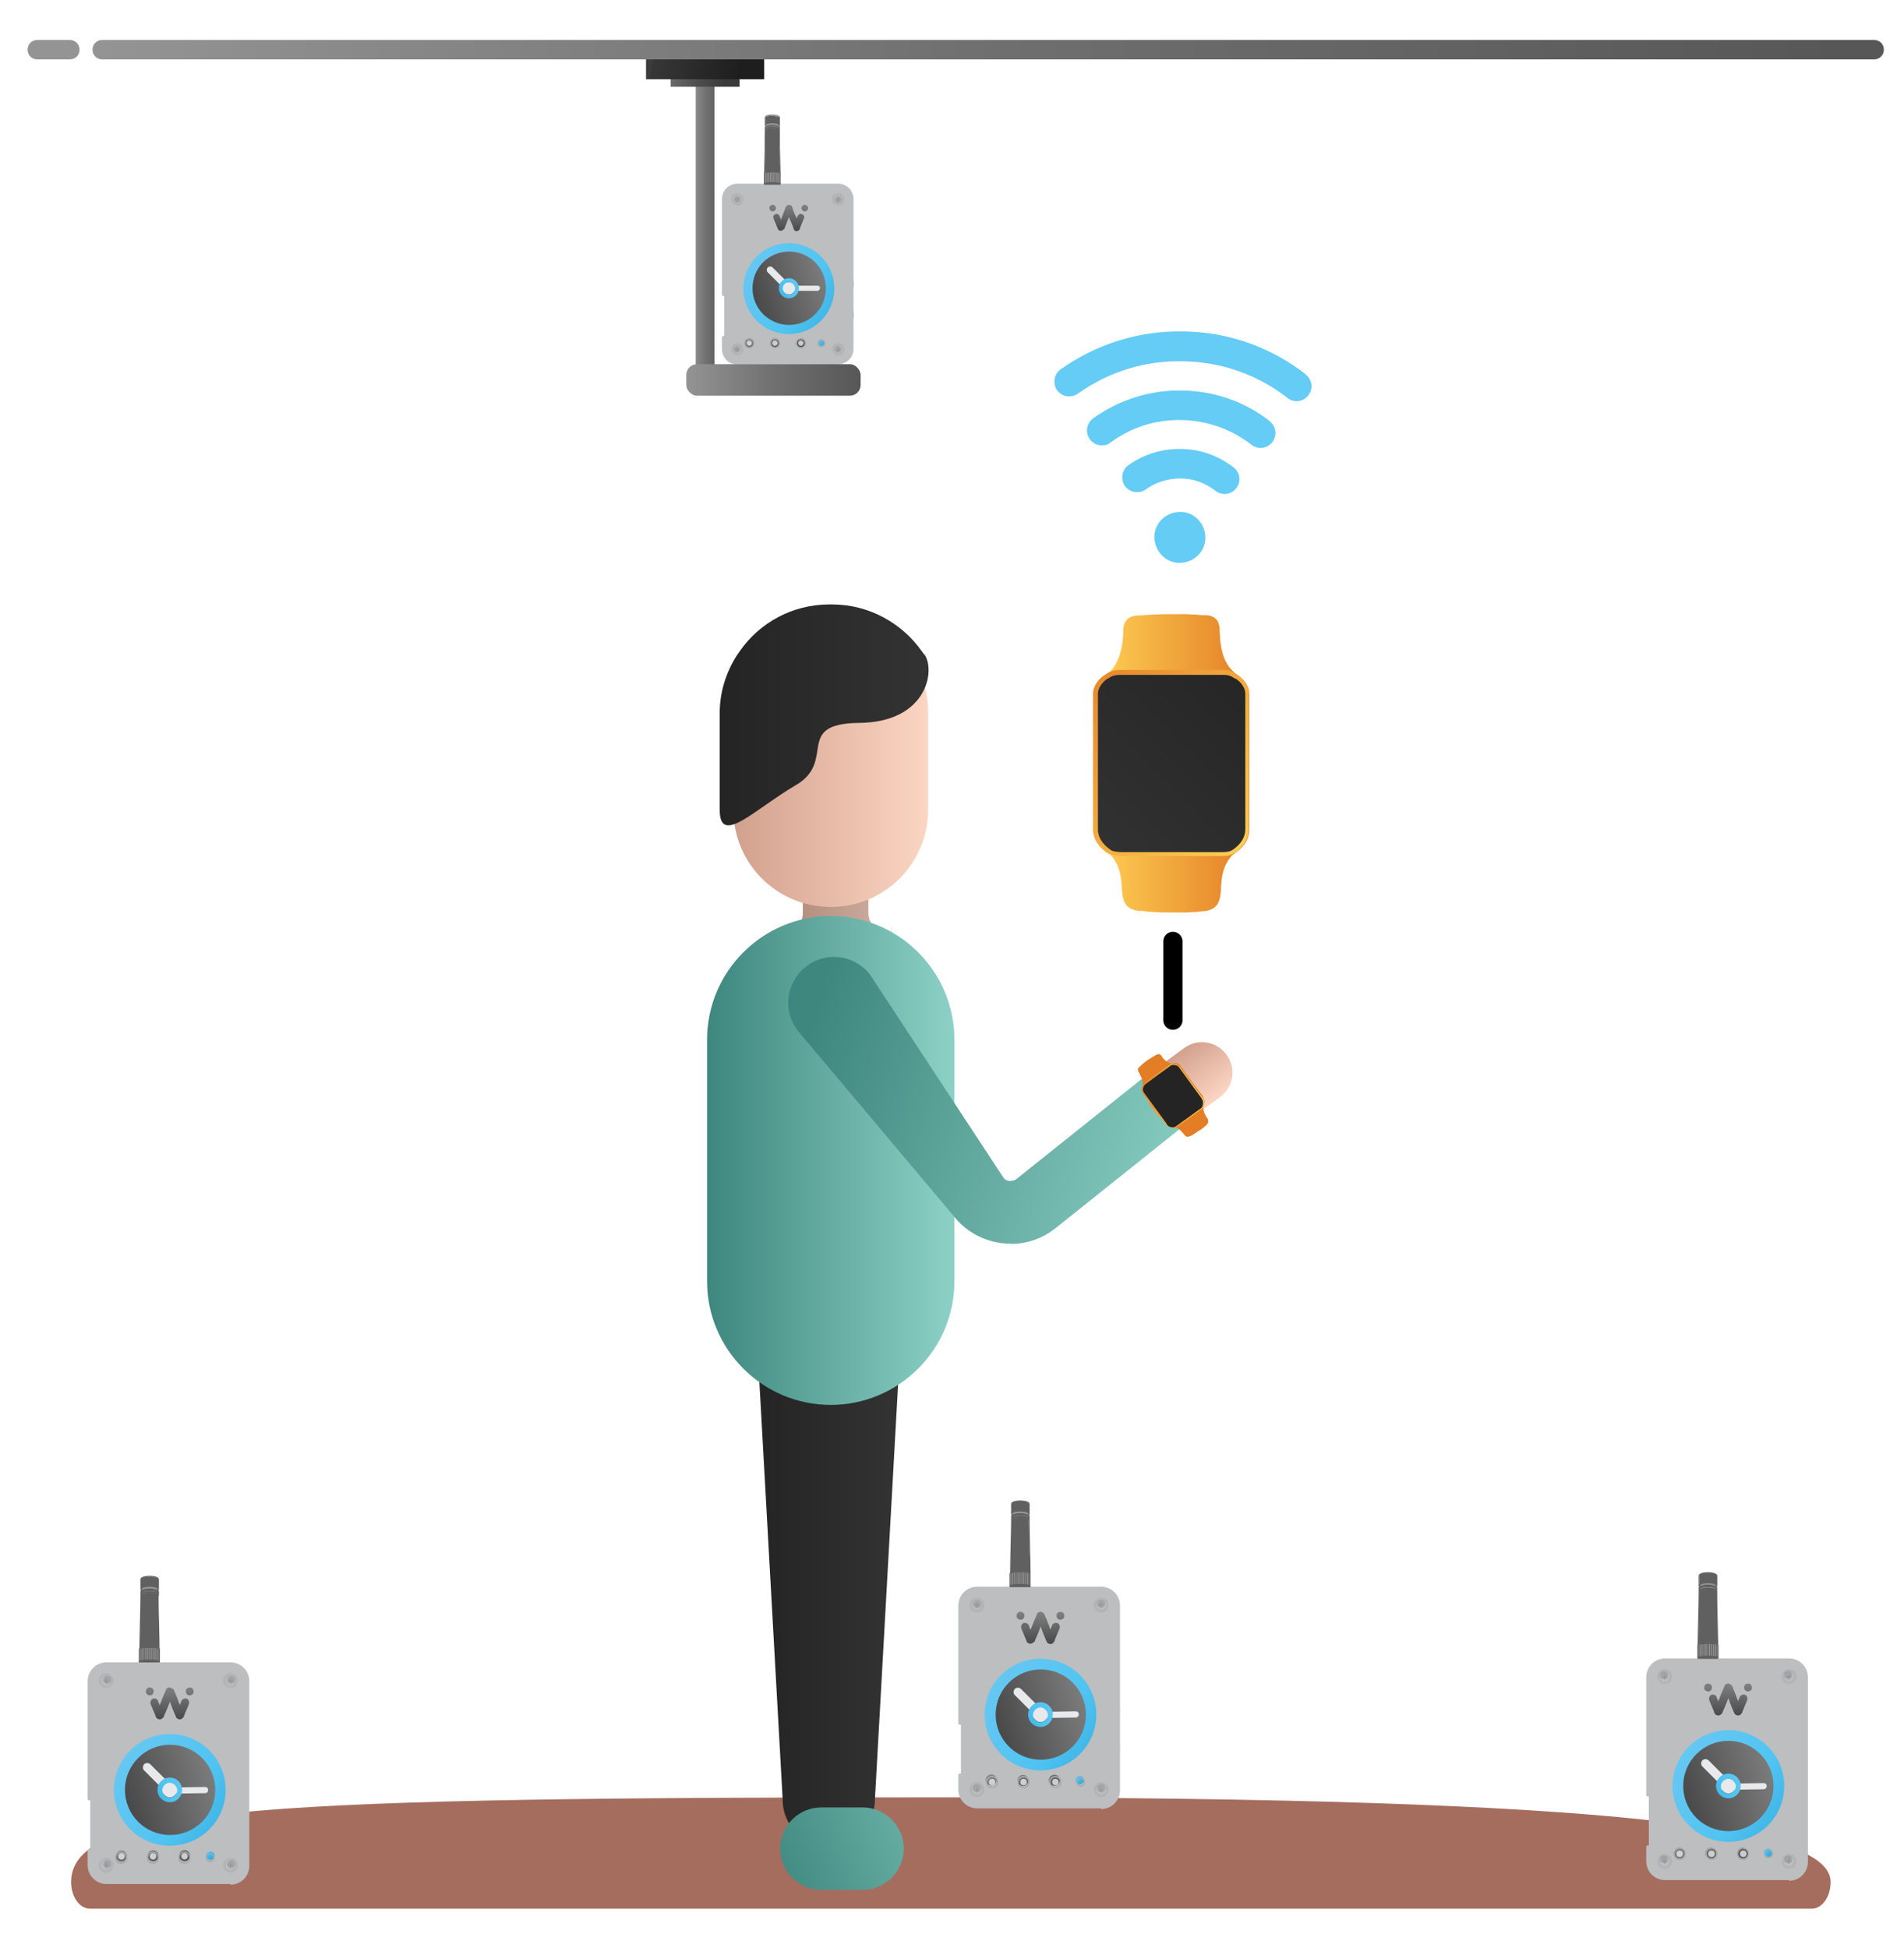 <?xml version="1.0" encoding="UTF-8"?>
<svg id="Layer_1" xmlns="http://www.w3.org/2000/svg" xmlns:xlink="http://www.w3.org/1999/xlink" version="1.1" viewBox="0 0 586.5 600">
  <!-- Generator: Adobe Illustrator 29.2.1, SVG Export Plug-In . SVG Version: 2.1.0 Build 116)  -->
  <defs>
    <style>
      .st0, .st1, .st2, .st3 {
        fill: none;
      }

      .st4 {
        fill: #6e6f72;
      }

      .st5 {
        fill: url(#linear-gradient24);
      }

      .st5, .st6, .st7, .st8, .st9, .st10 {
        fill-rule: evenodd;
      }

      .st6 {
        fill: url(#linear-gradient25);
      }

      .st7 {
        fill: url(#linear-gradient26);
      }

      .st8 {
        fill: url(#linear-gradient21);
      }

      .st9 {
        fill: url(#linear-gradient22);
      }

      .st10 {
        fill: url(#linear-gradient23);
      }

      .st11 {
        fill: #e8e9eb;
      }

      .st12 {
        fill: url(#linear-gradient2);
      }

      .st13 {
        fill: url(#linear-gradient1);
      }

      .st14 {
        fill: url(#linear-gradient9);
      }

      .st15 {
        fill: url(#linear-gradient3);
      }

      .st16 {
        fill: url(#linear-gradient6);
      }

      .st17 {
        fill: url(#linear-gradient8);
      }

      .st18 {
        fill: url(#linear-gradient7);
      }

      .st19 {
        fill: url(#linear-gradient5);
      }

      .st20 {
        fill: url(#linear-gradient4);
      }

      .st21 {
        fill: url(#linear-gradient31);
      }

      .st22 {
        fill: url(#linear-gradient30);
      }

      .st23 {
        fill: url(#linear-gradient38);
      }

      .st24 {
        fill: url(#linear-gradient32);
      }

      .st25 {
        fill: url(#linear-gradient61);
      }

      .st26 {
        fill: url(#linear-gradient60);
      }

      .st27 {
        fill: url(#linear-gradient62);
      }

      .st28 {
        fill: url(#linear-gradient69);
      }

      .st29 {
        fill: url(#linear-gradient65);
      }

      .st30 {
        fill: url(#linear-gradient68);
      }

      .st31 {
        fill: url(#linear-gradient67);
      }

      .st32 {
        fill: url(#linear-gradient64);
      }

      .st33 {
        fill: url(#linear-gradient63);
      }

      .st34 {
        fill: url(#linear-gradient66);
      }

      .st35 {
        fill: url(#linear-gradient71);
      }

      .st36 {
        fill: url(#linear-gradient70);
      }

      .st37 {
        fill: url(#linear-gradient39);
      }

      .st38 {
        fill: url(#linear-gradient34);
      }

      .st39 {
        fill: url(#linear-gradient37);
      }

      .st40 {
        fill: url(#linear-gradient35);
      }

      .st41 {
        fill: url(#linear-gradient33);
      }

      .st42 {
        fill: url(#linear-gradient36);
      }

      .st43 {
        fill: url(#linear-gradient40);
      }

      .st44 {
        fill: url(#linear-gradient41);
      }

      .st45 {
        fill: url(#linear-gradient46);
      }

      .st46 {
        fill: url(#linear-gradient48);
      }

      .st47 {
        fill: url(#linear-gradient43);
      }

      .st48 {
        fill: url(#linear-gradient44);
      }

      .st49 {
        fill: url(#linear-gradient47);
      }

      .st50 {
        fill: url(#linear-gradient45);
      }

      .st51 {
        fill: url(#linear-gradient49);
      }

      .st52 {
        fill: url(#linear-gradient50);
      }

      .st53 {
        fill: url(#linear-gradient51);
      }

      .st54 {
        fill: url(#linear-gradient52);
      }

      .st55 {
        fill: url(#linear-gradient59);
      }

      .st56 {
        fill: url(#linear-gradient53);
      }

      .st57 {
        fill: url(#linear-gradient56);
      }

      .st58 {
        fill: url(#linear-gradient54);
      }

      .st59 {
        fill: url(#linear-gradient57);
      }

      .st60 {
        fill: url(#linear-gradient55);
      }

      .st61 {
        fill: url(#linear-gradient58);
      }

      .st62 {
        fill: url(#linear-gradient28);
      }

      .st63 {
        fill: url(#linear-gradient29);
      }

      .st64 {
        fill: url(#linear-gradient18);
      }

      .st65 {
        fill: url(#linear-gradient13);
      }

      .st66 {
        fill: url(#linear-gradient12);
      }

      .st67 {
        fill: url(#linear-gradient15);
      }

      .st68 {
        fill: url(#linear-gradient16);
      }

      .st69 {
        fill: url(#linear-gradient11);
      }

      .st70 {
        fill: url(#linear-gradient10);
      }

      .st71 {
        fill: url(#linear-gradient17);
      }

      .st72 {
        fill: url(#linear-gradient14);
      }

      .st73 {
        fill: url(#linear-gradient19);
      }

      .st74 {
        fill: url(#linear-gradient20);
      }

      .st75 {
        fill: url(#linear-gradient27);
      }

      .st76 {
        fill: #979797;
      }

      .st77 {
        fill: #bcbec0;
      }

      .st78 {
        fill: url(#linear-gradient);
      }

      .st79 {
        fill: #a8aaad;
      }

      .st80 {
        fill: #606060;
      }

      .st81 {
        fill: #64ccf5;
      }

      .st82 {
        fill: #404141;
        opacity: .2;
      }

      .st82, .st83 {
        isolation: isolate;
      }

      .st83 {
        fill: url(#linear-gradient42);
      }

      .st83, .st84 {
        opacity: .5;
      }

      .st85 {
        opacity: .8;
      }

      .st86 {
        opacity: .3;
      }

      .st1 {
        stroke-width: .2px;
      }

      .st1, .st2 {
        stroke: #606060;
        stroke-linejoin: round;
      }

      .st1, .st2, .st3 {
        stroke-linecap: round;
      }

      .st2 {
        stroke-width: .3px;
      }

      .st3 {
        stroke: #000;
        stroke-miterlimit: 10;
        stroke-width: 5.9px;
      }

      .st87 {
        fill: #a56d5e;
      }
    </style>
    <linearGradient id="linear-gradient" x1="305.3" y1="54" x2="306.6" y2="44.1" gradientTransform="translate(187.4 262.2) rotate(77.1) scale(1 -1)" gradientUnits="userSpaceOnUse">
      <stop offset="0" stop-color="#979797"/>
      <stop offset="1" stop-color="#333"/>
    </linearGradient>
    <linearGradient id="linear-gradient1" x1="315" y1="55.4" x2="316.3" y2="45.5" gradientTransform="translate(194.9 252.7) rotate(77.1) scale(1 -1)" xlink:href="#linear-gradient"/>
    <linearGradient id="linear-gradient2" x1="324.5" y1="56.7" x2="325.9" y2="46.7" gradientTransform="translate(202.5 243.2) rotate(77.1) scale(1 -1)" xlink:href="#linear-gradient"/>
    <linearGradient id="linear-gradient3" x1="330.4" y1="53.4" x2="336.5" y2="47.7" gradientTransform="translate(208.1 235.8) rotate(77) scale(1 -1)" gradientUnits="userSpaceOnUse">
      <stop offset="0" stop-color="#67c8f2"/>
      <stop offset=".3" stop-color="#51c4f1"/>
      <stop offset=".5" stop-color="#37b0e4"/>
      <stop offset=".7" stop-color="#23a0da"/>
      <stop offset=".7" stop-color="#2695d1"/>
      <stop offset="1" stop-color="#2f75b7"/>
    </linearGradient>
    <linearGradient id="linear-gradient4" x1="348.2" y1="80.9" x2="296" y2="63.5" gradientTransform="translate(0 599.9) scale(1 -1)" xlink:href="#linear-gradient"/>
    <linearGradient id="linear-gradient5" x1="304.7" y1="82.5" x2="375.7" y2="34.1" gradientTransform="translate(0 599.9) scale(1 -1)" xlink:href="#linear-gradient3"/>
    <linearGradient id="linear-gradient6" x1="327.8" y1="76.1" x2="301.8" y2="60.5" gradientTransform="translate(0 599.9) scale(1 -1)" xlink:href="#linear-gradient3"/>
    <linearGradient id="linear-gradient7" x1="324.5" y1="107.3" x2="324.4" y2="89.5" gradientTransform="translate(0 599.9) scale(1 -1)" xlink:href="#linear-gradient"/>
    <linearGradient id="linear-gradient8" x1="322.1" y1="107.3" x2="322.1" y2="89.5" gradientTransform="translate(0 599.9) scale(1 -1)" xlink:href="#linear-gradient"/>
    <linearGradient id="linear-gradient9" x1="314.4" y1="107.3" x2="314.4" y2="89.5" gradientTransform="translate(0 599.9) scale(1 -1)" xlink:href="#linear-gradient"/>
    <linearGradient id="linear-gradient10" x1="326.6" y1="107.3" x2="326.5" y2="89.5" gradientTransform="translate(0 599.9) scale(1 -1)" xlink:href="#linear-gradient"/>
    <linearGradient id="linear-gradient11" x1="319.1" y1="107.3" x2="319" y2="89.5" gradientTransform="translate(0 599.9) scale(1 -1)" xlink:href="#linear-gradient"/>
    <linearGradient id="linear-gradient12" x1="316.6" y1="107.3" x2="316.6" y2="89.5" gradientTransform="translate(0 599.9) scale(1 -1)" xlink:href="#linear-gradient"/>
    <linearGradient id="linear-gradient13" x1="233.3" y1="119.1" x2="277.3" y2="119.1" gradientTransform="translate(0 599.9) scale(1 -1)" gradientUnits="userSpaceOnUse">
      <stop offset="0" stop-color="#242424"/>
      <stop offset="1" stop-color="#333"/>
    </linearGradient>
    <linearGradient id="linear-gradient14" x1="235.7" y1="20.7" x2="320.6" y2="55.5" gradientTransform="translate(0 599.9) scale(1 -1)" gradientUnits="userSpaceOnUse">
      <stop offset="0" stop-color="#3e877e"/>
      <stop offset="1" stop-color="#8dd1c6"/>
    </linearGradient>
    <linearGradient id="linear-gradient15" x1="240.1" y1="310.3" x2="274.3" y2="310.3" gradientTransform="translate(0 599.9) scale(1 -1)" gradientUnits="userSpaceOnUse">
      <stop offset="0" stop-color="#af8777"/>
      <stop offset="1" stop-color="#ceb0a3"/>
    </linearGradient>
    <linearGradient id="linear-gradient16" x1="225.8" y1="365.4" x2="285.9" y2="365.4" gradientTransform="translate(0 599.9) scale(1 -1)" gradientUnits="userSpaceOnUse">
      <stop offset="0" stop-color="#d2a18d"/>
      <stop offset="1" stop-color="#fcd5c3"/>
    </linearGradient>
    <linearGradient id="linear-gradient17" x1="217.8" y1="242.4" x2="293.9" y2="242.4" xlink:href="#linear-gradient14"/>
    <linearGradient id="linear-gradient18" x1="-622.5" y1="2034.6" x2="-494.4" y2="1855.3" gradientTransform="translate(-680.2 -356.5) rotate(141.4) scale(.6 -.6)" gradientUnits="userSpaceOnUse">
      <stop offset="0" stop-color="#8dd1c6"/>
      <stop offset="1" stop-color="#3e877e"/>
    </linearGradient>
    <linearGradient id="linear-gradient19" x1="221.6" y1="379.7" x2="286" y2="379.7" xlink:href="#linear-gradient13"/>
    <linearGradient id="linear-gradient20" x1="292.7" y1="1149.7" x2="311.5" y2="1149.7" gradientTransform="translate(-738.4 772.2) rotate(53.6) scale(1 -1)" xlink:href="#linear-gradient16"/>
    <linearGradient id="linear-gradient21" x1="331.9" y1="1339.4" x2="348.5" y2="1339.4" gradientTransform="translate(759.6 1373.5) rotate(-36.1) scale(.8 -.8)" gradientUnits="userSpaceOnUse">
      <stop offset="0" stop-color="#ffd155"/>
      <stop offset="1" stop-color="#e37e26"/>
    </linearGradient>
    <linearGradient id="linear-gradient22" x1="369.7" y1="1331.1" x2="348.2" y2="1350.9" xlink:href="#linear-gradient21"/>
    <linearGradient id="linear-gradient23" x1="351.3" y1="1330.2" x2="329" y2="1308.1" gradientTransform="translate(759.6 1373.5) rotate(-36.1) scale(.8 -.8)" xlink:href="#linear-gradient13"/>
    <linearGradient id="linear-gradient24" x1="336.7" y1="364.7" x2="384.8" y2="364.7" gradientTransform="translate(0 599.9) scale(1 -1)" xlink:href="#linear-gradient21"/>
    <linearGradient id="linear-gradient25" x1="389.1" y1="338.8" x2="326.9" y2="396" gradientTransform="translate(0 599.9) scale(1 -1)" xlink:href="#linear-gradient21"/>
    <linearGradient id="linear-gradient26" x1="393.4" y1="397.4" x2="329.3" y2="333.4" xlink:href="#linear-gradient13"/>
    <linearGradient id="linear-gradient27" x1="212.9" y1="530.3" x2="222.2" y2="530.3" gradientTransform="translate(0 599.9) scale(1 -1)" gradientUnits="userSpaceOnUse">
      <stop offset="0" stop-color="#949494"/>
      <stop offset=".5" stop-color="#707070"/>
      <stop offset="1" stop-color="#575757"/>
    </linearGradient>
    <linearGradient id="linear-gradient28" x1="230.4" y1="496.7" x2="231.5" y2="488.6" gradientTransform="translate(.2 599.7) scale(1 -1)" xlink:href="#linear-gradient"/>
    <linearGradient id="linear-gradient29" x1="238.2" y1="497.7" x2="239.2" y2="489.6" gradientTransform="translate(.2 599.7) scale(1 -1)" xlink:href="#linear-gradient"/>
    <linearGradient id="linear-gradient30" x1="245.9" y1="498.8" x2="247" y2="490.7" gradientTransform="translate(.2 599.8) scale(1 -1)" xlink:href="#linear-gradient"/>
    <linearGradient id="linear-gradient31" x1="250.7" y1="496" x2="255.7" y2="491.4" gradientTransform="translate(.2 599.7) scale(1 -1)" xlink:href="#linear-gradient3"/>
    <linearGradient id="linear-gradient32" x1="265.5" y1="518.5" x2="223.1" y2="504.4" gradientTransform="translate(0 599.9) scale(1 -1)" xlink:href="#linear-gradient"/>
    <linearGradient id="linear-gradient33" x1="230.2" y1="519.8" x2="287.9" y2="480.5" gradientTransform="translate(0 599.9) scale(1 -1)" xlink:href="#linear-gradient3"/>
    <linearGradient id="linear-gradient34" x1="249" y1="514.6" x2="227.8" y2="501.9" gradientTransform="translate(0 599.9) scale(1 -1)" xlink:href="#linear-gradient3"/>
    <linearGradient id="linear-gradient35" x1="246.2" y1="540" x2="246.1" y2="525.4" gradientTransform="translate(0 599.9) scale(1 -1)" xlink:href="#linear-gradient"/>
    <linearGradient id="linear-gradient36" x1="244.3" y1="540" x2="244.2" y2="525.5" gradientTransform="translate(0 599.9) scale(1 -1)" xlink:href="#linear-gradient"/>
    <linearGradient id="linear-gradient37" x1="238" y1="540" x2="238" y2="525.5" gradientTransform="translate(0 599.9) scale(1 -1)" xlink:href="#linear-gradient"/>
    <linearGradient id="linear-gradient38" x1="247.9" y1="540" x2="247.9" y2="525.4" gradientTransform="translate(0 599.9) scale(1 -1)" xlink:href="#linear-gradient"/>
    <linearGradient id="linear-gradient39" x1="241.8" y1="540" x2="241.8" y2="525.5" gradientTransform="translate(0 599.9) scale(1 -1)" xlink:href="#linear-gradient"/>
    <linearGradient id="linear-gradient40" x1="239.8" y1="540" x2="239.8" y2="525.5" gradientTransform="translate(0 599.9) scale(1 -1)" xlink:href="#linear-gradient"/>
    <linearGradient id="linear-gradient41" x1="208" y1="577" x2="223.1" y2="573.9" xlink:href="#linear-gradient27"/>
    <linearGradient id="linear-gradient42" x1="208" y1="577" x2="223.1" y2="573.9" gradientTransform="translate(0 599.9) scale(1 -1)" gradientUnits="userSpaceOnUse">
      <stop offset="0" stop-color="#3c3c3c"/>
      <stop offset="0" stop-color="#373737"/>
      <stop offset="1" stop-color="#1e1e1e"/>
    </linearGradient>
    <linearGradient id="linear-gradient43" x1="211.4" y1="482.9" x2="265" y2="482.9" xlink:href="#linear-gradient27"/>
    <linearGradient id="linear-gradient44" x1="201.3" y1="582" x2="227.3" y2="576.6" xlink:href="#linear-gradient42"/>
    <linearGradient id="linear-gradient45" x1="37" y1="30.7" x2="38.4" y2="20.8" gradientTransform="translate(2.1 541.8) rotate(77.1) scale(1 -1)" xlink:href="#linear-gradient"/>
    <linearGradient id="linear-gradient46" x1="46.7" y1="32.1" x2="48" y2="22.1" gradientTransform="translate(9.6 532.2) rotate(77.1) scale(1 -1)" xlink:href="#linear-gradient"/>
    <linearGradient id="linear-gradient47" x1="56.2" y1="33.4" x2="57.5" y2="23.4" gradientTransform="translate(17.2 522.8) rotate(77.1) scale(1 -1)" xlink:href="#linear-gradient"/>
    <linearGradient id="linear-gradient48" x1="62.1" y1="30.1" x2="68.3" y2="24.4" gradientTransform="translate(23.2 515.2) rotate(77) scale(1 -1)" xlink:href="#linear-gradient3"/>
    <linearGradient id="linear-gradient49" x1="80" y1="57.6" x2="27.8" y2="40.4" gradientTransform="translate(0 599.9) scale(1 -1)" xlink:href="#linear-gradient"/>
    <linearGradient id="linear-gradient50" x1="36.5" y1="59.2" x2="107.5" y2="10.9" gradientTransform="translate(0 599.9) scale(1 -1)" xlink:href="#linear-gradient3"/>
    <linearGradient id="linear-gradient51" x1="59.7" y1="52.8" x2="33.6" y2="37.2" gradientTransform="translate(0 599.9) scale(1 -1)" xlink:href="#linear-gradient3"/>
    <linearGradient id="linear-gradient52" x1="56.3" y1="84.1" x2="56.2" y2="66.2" gradientTransform="translate(0 599.9) scale(1 -1)" xlink:href="#linear-gradient"/>
    <linearGradient id="linear-gradient53" x1="53.9" y1="84.1" x2="53.8" y2="66.2" gradientTransform="translate(0 599.9) scale(1 -1)" xlink:href="#linear-gradient"/>
    <linearGradient id="linear-gradient54" x1="46.2" y1="84.1" x2="46.2" y2="66.2" gradientTransform="translate(0 599.9) scale(1 -1)" xlink:href="#linear-gradient"/>
    <linearGradient id="linear-gradient55" x1="58.4" y1="84.1" x2="58.3" y2="66.2" gradientTransform="translate(0 599.9) scale(1 -1)" xlink:href="#linear-gradient"/>
    <linearGradient id="linear-gradient56" x1="50.8" y1="84.1" x2="50.7" y2="66.2" gradientTransform="translate(0 599.9) scale(1 -1)" xlink:href="#linear-gradient"/>
    <linearGradient id="linear-gradient57" x1="48.4" y1="84.1" x2="48.4" y2="66.2" gradientTransform="translate(0 599.9) scale(1 -1)" xlink:href="#linear-gradient"/>
    <linearGradient id="linear-gradient58" x1="517.2" y1="32.1" x2="518.6" y2="22.1" gradientTransform="translate(-.4 599.9) scale(1 -1)" xlink:href="#linear-gradient"/>
    <linearGradient id="linear-gradient59" x1="526.8" y1="33.4" x2="528.1" y2="23.4" gradientTransform="translate(-.3 599.9) scale(1 -1)" xlink:href="#linear-gradient"/>
    <linearGradient id="linear-gradient60" x1="536.4" y1="34.6" x2="537.7" y2="24.6" gradientTransform="translate(-.4 599.8) scale(1 -1)" xlink:href="#linear-gradient"/>
    <linearGradient id="linear-gradient61" x1="542.3" y1="31.5" x2="548.5" y2="25.7" gradientTransform="translate(-.4 599.8) scale(1 -1)" xlink:href="#linear-gradient3"/>
    <linearGradient id="linear-gradient62" x1="560.1" y1="58.8" x2="507.8" y2="41.5" gradientTransform="translate(0 599.9) scale(1 -1)" xlink:href="#linear-gradient"/>
    <linearGradient id="linear-gradient63" x1="516.5" y1="60.4" x2="587.6" y2="12" gradientTransform="translate(0 599.9) scale(1 -1)" xlink:href="#linear-gradient3"/>
    <linearGradient id="linear-gradient64" x1="539.7" y1="54" x2="513.6" y2="38.4" gradientTransform="translate(0 599.9) scale(1 -1)" xlink:href="#linear-gradient3"/>
    <linearGradient id="linear-gradient65" x1="536.3" y1="85.2" x2="536.2" y2="67.4" gradientTransform="translate(0 599.9) scale(1 -1)" xlink:href="#linear-gradient"/>
    <linearGradient id="linear-gradient66" x1="533.9" y1="85.3" x2="533.9" y2="67.4" gradientTransform="translate(0 599.9) scale(1 -1)" xlink:href="#linear-gradient"/>
    <linearGradient id="linear-gradient67" x1="526.2" y1="85.3" x2="526.2" y2="67.4" gradientTransform="translate(0 599.9) scale(1 -1)" xlink:href="#linear-gradient"/>
    <linearGradient id="linear-gradient68" x1="538.5" y1="85.2" x2="538.4" y2="67.4" gradientTransform="translate(0 599.9) scale(1 -1)" xlink:href="#linear-gradient"/>
    <linearGradient id="linear-gradient69" x1="530.9" y1="85.3" x2="530.8" y2="67.4" gradientTransform="translate(0 599.9) scale(1 -1)" xlink:href="#linear-gradient"/>
    <linearGradient id="linear-gradient70" x1="528.5" y1="85.3" x2="528.4" y2="67.4" gradientTransform="translate(0 599.9) scale(1 -1)" xlink:href="#linear-gradient"/>
    <linearGradient id="linear-gradient71" x1="31.2" y1="1.6" x2="565.8" y2="29.4" gradientTransform="matrix(1,0,0,1,0,0)" xlink:href="#linear-gradient27"/>
  </defs>
  <path class="st87" d="M558.3,588H27.7c-3.2,0-5.8-3.7-5.8-8.2h0c0-23.7,62.2-26.1,271-26.1s271,9.7,271,26.1h0c0,4.5-2.6,8.2-5.8,8.2h0Z"/>
  <g>
    <g>
      <g>
        <path class="st4" d="M344.1,528.9c-.1,0-.2-.1-.2-.2s.1-.2.2-.2.4-.7.4-2-.2-1.9-.4-2c-.1,0-.2-.1-.2-.2s.1-.2.2-.2c.7,0,.8,1.7.8,2.4s0,1.1-.1,1.6c0,.2-.2.8-.7.8h0Z"/>
        <path class="st4" d="M344.1,540.6c-.1,0-.2-.1-.2-.2s.1-.2.2-.2.4-.7.4-2-.2-1.9-.4-2c-.1,0-.2-.1-.2-.2s.1-.2.2-.2c.7,0,.8,1.7.8,2.4s0,1.1-.1,1.6c0,.2-.2.8-.7.8h0Z"/>
        <path class="st77" d="M339.2,556.7h-38.2c-2.9,0-5.3-2.4-5.3-5.3v-4.5h.8v-16h-.8v-36.3c0-2.9,2.4-5.3,5.3-5.3h38.2c2.9,0,5.3,2.4,5.3,5.3v56.9c0,2.9-2.4,5.3-5.3,5.3h0Z"/>
        <path class="st77" d="M339.2,557.1h-38.2c-3.2,0-5.8-2.6-5.8-5.8v-4.5c0-.2.2-.4.4-.4h.4v-15.1h-.4c-.2,0-.4-.2-.4-.4v-36.3c0-3.2,2.6-5.8,5.8-5.8h38.2c3.2,0,5.8,2.6,5.8,5.8v56.9c0,3.2-2.6,5.8-5.8,5.8h0ZM296.1,547.3v4.1c0,2.7,2.2,4.9,4.9,4.9h38.2c2.7,0,4.9-2.2,4.9-4.9v-56.9c0-2.7-2.2-4.9-4.9-4.9h-38.2c-2.7,0-4.9,2.2-4.9,4.9v35.8h.4c.2,0,.4.2.4.4v16c0,.2-.2.4-.4.4h-.4Z"/>
        <g>
          <circle class="st78" cx="305.5" cy="548.8" r="1.7" transform="translate(-297.8 723.6) rotate(-77.1)"/>
          <path class="st79" d="M305.6,550.9c-1.1,0-1.9-.8-1.9-1.9s.8-1.9,1.9-1.9,1.9.8,1.9,1.9-.8,1.9-1.9,1.9ZM305.6,547.5c-.8,0-1.5.7-1.5,1.5s.7,1.5,1.5,1.5,1.5-.7,1.5-1.5-.7-1.5-1.5-1.5Z"/>
        </g>
        <g>
          <circle class="st13" cx="315.2" cy="548.9" r="1.7" transform="translate(-290.3 733.2) rotate(-77.1)"/>
          <path class="st79" d="M315.3,550.9c-1.1,0-1.9-.8-1.9-1.9s.8-1.9,1.9-1.9,1.9.8,1.9,1.9-.8,1.9-1.9,1.9ZM315.3,547.5c-.8,0-1.5.7-1.5,1.5s.7,1.5,1.5,1.5,1.5-.7,1.5-1.5-.7-1.5-1.5-1.5Z"/>
        </g>
        <g>
          <circle class="st12" cx="325" cy="548.8" r="1.7" transform="translate(-282.7 742.7) rotate(-77.1)"/>
          <path class="st79" d="M325.1,550.9c-1.1,0-1.9-.8-1.9-1.9s.8-1.9,1.9-1.9,1.9.8,1.9,1.9-.8,1.9-1.9,1.9ZM325.1,547.5c-.8,0-1.5.7-1.5,1.5s.7,1.5,1.5,1.5,1.5-.7,1.5-1.5-.7-1.5-1.5-1.5Z"/>
        </g>
        <g>
          <circle class="st15" cx="332.8" cy="548.8" r="1.3" transform="translate(-277 749.2) rotate(-77)"/>
          <path class="st79" d="M332.9,550.4c-.8,0-1.4-.7-1.4-1.4s.7-1.4,1.4-1.4,1.4.7,1.4,1.4-.7,1.4-1.4,1.4ZM332.9,548c-.5,0-1,.5-1,1s.5,1,1,1,1-.5,1-1-.5-1-1-1Z"/>
        </g>
        <g class="st85">
          <circle class="st11" cx="305.6" cy="549" r="1"/>
        </g>
        <g class="st85">
          <circle class="st11" cx="315.3" cy="549" r="1"/>
        </g>
        <g class="st85">
          <circle class="st11" cx="325.1" cy="549" r="1"/>
        </g>
        <g>
          <g class="st84">
            <path class="st79" d="M300.9,496.8c-1.3,0-2.3-1-2.3-2.3s1-2.3,2.3-2.3,2.3,1,2.3,2.3-1,2.3-2.3,2.3ZM300.9,493.1c-.8,0-1.4.6-1.4,1.4s.6,1.4,1.4,1.4,1.4-.6,1.4-1.4-.6-1.4-1.4-1.4Z"/>
          </g>
          <g class="st86">
            <circle class="st4" cx="301" cy="494.2" r="1.2"/>
          </g>
          <polygon class="st82" points="301.8 494.4 301.1 494.4 301.1 493.6 300.9 493.6 300.9 494.4 300.1 494.4 300.1 494.6 300.9 494.6 300.9 495.4 301.1 495.4 301.1 494.6 301.8 494.6 301.8 494.4"/>
        </g>
      </g>
      <g>
        <line class="st0" x1="316.1" y1="483.2" x2="316.4" y2="483.3"/>
        <path class="st80" d="M315.9,483.5"/>
        <path class="st4" d="M311.8,485c-.1,0-.2-.1-.2-.2,0-.7,1.9-.8,2.6-.8s2.6,0,2.6.8-.1.2-.2.2-.2-.1-.2-.2-.9-.4-2.2-.4-2.1.2-2.2.4c0,.1-.1.2-.2.2h.1Z"/>
        <g>
          <path class="st80" d="M311.7,466.1l.4-.3s.8-.2.8-.2.7-.1.7-.1h1.5l.8.2.6.2.4.2h.1c0,0,0-2.8,0-2.8h0c0-.1-.2-.3-.2-.3l-.6-.4h-.5c0,0-.8-.2-.8-.2h-1.9c0,0-.5.2-.5.2l-.5.2-.4.3v3.1h0q0,0,0,0Z"/>
          <polygon class="st80" points="311.4 484.6 311.7 484.4 312.2 484.3 312.7 484.3 313.1 484.2 313.6 484.2 314.2 484.2 314.6 484.2 315.1 484.2 315.5 484.2 316 484.3 316.3 484.3 316.7 484.4 317.1 484.6 317.2 484.6 317.2 484.1 317.3 483.1 317.2 482.5 317.2 482 317.2 481.4 317.2 480.8 317.2 480.3 317.2 479.9 317.1 478.3 317 475.3 316.9 470.1 316.9 468.2 316.8 468.1 316.4 467.8 315.8 467.6 315.1 467.5 314.1 467.5 313.4 467.5 312.6 467.7 311.9 467.9 311.8 468.1 311.6 468.2 311.6 468.8 311.5 474.5 311.4 480.5 311.3 484.6 311.4 484.6"/>
          <polygon class="st76" points="312 467 311.8 467.2 311.6 467.5 311.6 467.9 312.5 467.5 312.9 467.4 313.7 467.3 314.5 467.3 315.2 467.3 316 467.5 316.5 467.7 316.7 467.8 317 467.9 317 467.5 316.8 467.1 316.3 466.9 315.1 466.6 313.7 466.6 312.8 466.7 312.1 466.9 312 467"/>
          <line class="st2" x1="311.7" y1="467.3" x2="311.7" y2="468"/>
          <line class="st2" x1="316.9" y1="467.3" x2="316.9" y2="468"/>
          <polygon class="st80" points="311.7 467 311.7 467.3 311.9 467.2 312.1 467 312.5 466.9 313 466.8 313.6 466.7 314.3 466.7 314.8 466.7 315.2 466.7 315.7 466.7 316 466.9 316.6 467 316.9 467.3 316.9 467.4 316.9 466.9 316.7 466.8 316.4 466.7 315.8 466.4 315.2 466.3 314.5 466.3 313.6 466.3 312.8 466.4 312 466.7 311.7 467 311.7 467"/>
          <polygon class="st80" points="311.7 467.8 311.7 468.1 311.9 467.9 312.1 467.9 312.5 467.7 313 467.6 313.6 467.5 314.3 467.5 314.8 467.5 315.2 467.5 315.7 467.6 316 467.6 316.6 467.9 316.9 468.1 316.9 468.2 316.9 467.7 316.7 467.6 316.4 467.5 315.8 467.3 315.2 467.2 314.5 467 313.6 467.1 312.8 467.2 312 467.5 311.7 467.8 311.7 467.8"/>
          <polygon class="st76" points="312 466 311.8 466.1 311.7 466.5 311.8 466.8 312.5 466.5 312.9 466.4 313.7 466.3 314.5 466.3 315.2 466.3 316 466.5 316.5 466.7 316.7 466.8 316.9 466.9 316.9 466.3 316.8 466.1 316.3 465.8 315.1 465.6 313.7 465.5 312.8 465.7 312.1 465.9 312 466"/>
          <path class="st76" d="M317.4,488.7c0-.4-1.4-.6-3.1-.6s-3.1.2-3.1.6v-3.9c0-.4,1.4-.6,3.1-.6s3.1.2,3.1.6v3.9Z"/>
          <path class="st2" d="M317.3,488.7c0-.4-1.4-.6-3.1-.6s-3.1.2-3.1.6v-3.9c0-.4,1.4-.6,3.1-.6s3.1.2,3.1.6v3.9Z"/>
          <path class="st2" d="M311.3,484.7"/>
          <path class="st2" d="M311.3,488.5"/>
          <line class="st2" x1="311.6" y1="488.4" x2="311.6" y2="484.6"/>
          <path class="st2" d="M311.9,484.5"/>
          <path class="st2" d="M311.9,488.4"/>
          <line class="st2" x1="312.2" y1="488.4" x2="312.2" y2="484.4"/>
          <line class="st2" x1="312.8" y1="488.4" x2="312.8" y2="484.3"/>
          <line class="st2" x1="313.3" y1="488.4" x2="313.3" y2="484.3"/>
          <line class="st2" x1="313.9" y1="488.4" x2="313.9" y2="484.3"/>
          <line class="st2" x1="314.5" y1="488.4" x2="314.5" y2="484.3"/>
          <line class="st2" x1="315.1" y1="488.4" x2="315.1" y2="484.3"/>
          <line class="st2" x1="315.7" y1="488.4" x2="315.7" y2="484.3"/>
          <line class="st2" x1="316.3" y1="488.4" x2="316.3" y2="484.4"/>
          <line class="st2" x1="316.9" y1="488.4" x2="316.9" y2="484.6"/>
          <polygon class="st2" points="311.2 488.6 311.2 488.8 317.3 488.8 317.3 488.6 316.7 488.3 315.7 488.2 314.6 488.1 313.8 488.1 312.6 488.2 312 488.3 311.4 488.5 311.2 488.6"/>
          <path class="st2" d="M311.6,468.5v-.5c0-.5,1.2-.9,2.7-.9s2.7.4,2.7.9v.3c0-.5-1.2-.9-2.7-.9s-2.7.4-2.7.9v.9c0,3.7-.3,10.3-.3,15.4"/>
          <path class="st2" d="M317.3,484.6c0-3.7-.3-11.2-.3-16.3"/>
          <path class="st2" d="M317,467.6c0-.5-1.2-.9-2.7-.9s-2.7.4-2.7.9v-.4c0-.5,1.2-.9,2.7-.9s2.7.4,2.7.9v.4Z"/>
          <path class="st2" d="M317,466.4c0-.5-1.2-.9-2.7-.9s-2.7.4-2.7.9v-3.1c0-.5,1.2-.9,2.7-.9s2.7.4,2.7.9v3.1Z"/>
          <line class="st2" x1="311.7" y1="466.3" x2="311.7" y2="466.9"/>
          <line class="st2" x1="316.9" y1="466.9" x2="316.9" y2="466.3"/>
        </g>
        <polygon class="st80" points="311.3 488.6 311.3 488.8 317.3 488.8 317.3 488.6 316.7 488.3 315.7 488.2 314.6 488.1 313.8 488.1 312.6 488.2 312 488.3 311.4 488.5 311.3 488.6"/>
      </g>
      <g>
        <path class="st20" d="M320.5,542.6c7.9,0,14.4-6.5,14.4-14.4s-6.5-14.4-14.4-14.4-14.4,6.5-14.4,14.4,6.5,14.4,14.4,14.4Z"/>
        <path class="st19" d="M320.5,511c-9.5,0-17.2,7.7-17.2,17.2s7.7,17.2,17.2,17.2,17.2-7.7,17.2-17.2-7.7-17.2-17.2-17.2ZM320.6,542.1h0c-7.7,0-13.9-6.2-13.9-13.9s6.2-13.9,13.9-13.9,0,0,0,0h0c7.7,0,13.9,6.2,13.9,13.9s-6.2,13.9-13.9,13.9Z"/>
        <path class="st11" d="M314.5,520.3l5.7,5.7c.5.5.5,1.3,0,1.9-.5.5-1.3.5-1.9,0l-5.7-5.7c-.5-.5-.5-1.3,0-1.9.5-.5,1.3-.5,1.9,0"/>
        <path class="st11" d="M331.3,527.2l-12.8.2c-.5,0-.9.4-.9,1s.4.9,1,.9l12.8-.2c.5,0,.9-.4.9-1s-.4-.9-1-.9"/>
        <path class="st11" d="M320.5,525.9c-1.3,0-2.3,1.1-2.3,2.3s1.1,2.3,2.3,2.3,2.3-1.1,2.3-2.3-1.1-2.3-2.3-2.3Z"/>
        <path class="st16" d="M320.5,524.4c-2.1,0-3.8,1.7-3.8,3.8s1.7,3.8,3.8,3.8,3.8-1.7,3.8-3.8-1.7-3.8-3.8-3.8ZM320.5,530.6c-1.3,0-2.3-1.1-2.3-2.3s1.1-2.3,2.3-2.3,2.3,1.1,2.3,2.3-1.1,2.3-2.3,2.3Z"/>
      </g>
      <g>
        <path class="st18" d="M324.1,500.7c.2-.6,1-.9,1.6-.7.6.2.9,1,.7,1.6,0,.2-1.6,3.7-1.6,4-.2.6-2.5-.3-2.3-1,0-.2,1.6-3.7,1.6-4"/>
        <path class="st17" d="M324.7,504.7c0-.2-1.6-3.7-1.6-4h0c-.4-1.1-1.3-3.2-1.4-3.4-.2-.6-2.5.3-2.3,1,0,.2,1.6,3.7,1.6,4h0c.4,1.1,1.3,3.2,1.4,3.4.2.6,1,.9,1.6.7.6-.2.9-1,.7-1.6"/>
        <path class="st14" d="M313.9,496.6c-.6.2-.9,1-.7,1.6.2.6,1,.9,1.6.7.6-.2.9-1,.7-1.6-.2-.6-1-.9-1.6-.7"/>
        <path class="st70" d="M327.1,496.6c.6.2.9,1,.7,1.6-.2.6-1,.9-1.6.7-.6-.2-.9-1-.7-1.6.2-.6,1-.9,1.6-.7"/>
        <path class="st69" d="M321,496.6c-.6-.2-1.4,0-1.6.7,0,.2-1,2.3-1.4,3.4h0c0,.2-1.6,3.7-1.6,4-.2.6,2,1.6,2.3,1,0-.2,1-2.3,1.4-3.4h0c0-.2,1.6-3.7,1.6-4,.2-.6,0-1.4-.7-1.6"/>
        <path class="st66" d="M316.9,500.7c-.2-.6-1-.9-1.6-.7-.6.2-.9,1-.7,1.6,0,.2,1.6,3.7,1.6,4,.2.6,1,.9,1.6.7.6-.2.9-1,.7-1.6,0-.2-1.6-3.7-1.6-4"/>
      </g>
      <g>
        <g class="st84">
          <path class="st79" d="M339.2,496.8c-1.3,0-2.3-1-2.3-2.3s1-2.3,2.3-2.3,2.3,1,2.3,2.3-1,2.3-2.3,2.3ZM339.2,493.1c-.8,0-1.4.6-1.4,1.4s.6,1.4,1.4,1.4,1.4-.6,1.4-1.4-.6-1.4-1.4-1.4Z"/>
        </g>
        <g class="st86">
          <circle class="st4" cx="339.2" cy="494.1" r="1.2"/>
        </g>
        <polygon class="st82" points="340.1 494.4 339.3 494.4 339.3 493.6 339.1 493.6 339.1 494.4 338.3 494.4 338.3 494.6 339.1 494.6 339.1 495.4 339.3 495.4 339.3 494.6 340.1 494.6 340.1 494.4"/>
      </g>
      <g>
        <g class="st84">
          <path class="st79" d="M339.2,553.6c-1.3,0-2.3-1-2.3-2.3s1-2.3,2.3-2.3,2.3,1,2.3,2.3-1,2.3-2.3,2.3ZM339.2,550c-.8,0-1.4.6-1.4,1.4s.6,1.4,1.4,1.4,1.4-.6,1.4-1.4-.6-1.4-1.4-1.4Z"/>
        </g>
        <g class="st86">
          <circle class="st4" cx="339.2" cy="550.9" r="1.2"/>
        </g>
        <polygon class="st82" points="340.1 551.3 339.3 551.3 339.3 550.5 339.1 550.5 339.1 551.3 338.3 551.3 338.3 551.4 339.1 551.4 339.1 552.2 339.3 552.2 339.3 551.4 340.1 551.4 340.1 551.3"/>
      </g>
      <g>
        <g class="st84">
          <path class="st79" d="M300.9,553.6c-1.3,0-2.3-1-2.3-2.3s1-2.3,2.3-2.3,2.3,1,2.3,2.3-1,2.3-2.3,2.3ZM300.9,550c-.8,0-1.4.6-1.4,1.4s.6,1.4,1.4,1.4,1.4-.6,1.4-1.4-.6-1.4-1.4-1.4Z"/>
        </g>
        <g class="st86">
          <circle class="st4" cx="300.9" cy="550.9" r="1.2"/>
        </g>
        <polygon class="st82" points="301.8 551.3 301.1 551.3 301.1 550.5 300.9 550.5 300.9 551.3 300.1 551.3 300.1 551.4 300.9 551.4 300.9 552.2 301.1 552.2 301.1 551.4 301.8 551.4 301.8 551.3"/>
      </g>
    </g>
    <g>
      <g>
        <path class="st81" d="M363.6,157.7h0c-4.4,0-8,3.4-8,7.7s3.4,8,7.7,8h0c4.4,0,8-3.4,8-7.7,0-4.4-3.4-8-7.7-8Z"/>
        <g>
          <path class="st81" d="M380,144c-4.6-3.6-10.2-5.6-16.1-5.7h0c-5.9-.1-11.5,1.6-16.3,5-2,1.4-2.5,4.3-1.1,6.4.9,1.2,2.2,1.9,3.6,1.9s1.9-.2,2.8-.8c3.2-2.3,6.9-3.4,10.8-3.4h0c3.9,0,7.6,1.4,10.7,3.8,2,1.6,4.9,1.2,6.4-.8,1.6-2,1.2-4.9-.8-6.4h0Z"/>
          <path class="st81" d="M402.2,115.3c-10.8-8.4-23.8-13-37.5-13.2h0c-13.7-.3-26.9,3.8-38,11.7-2,1.4-2.5,4.3-1.1,6.4.9,1.2,2.2,1.9,3.6,1.9,1,0,1.9-.2,2.8-.8,9.5-6.8,20.8-10.3,32.5-10h0c11.8.2,22.9,4.1,32.1,11.3,2,1.6,4.9,1.2,6.4-.8,1.6-2,1.2-4.9-.8-6.4Z"/>
          <path class="st81" d="M391.1,129.7c-7.7-6-17-9.2-26.8-9.4h0c-10-.2-19.5,2.8-27.6,8.6-2,1.5-2.5,4.3-1,6.4.9,1.2,2.2,1.9,3.6,1.9s1.9-.2,2.8-.9c6.4-4.7,14-7.1,22-6.9h0c7.8.2,15.2,2.8,21.4,7.6,2,1.6,4.9,1.2,6.4-.8,1.6-2,1.2-4.9-.8-6.4h0Z"/>
        </g>
      </g>
      <g>
        <path class="st65" d="M255.3,392.7h0c-12.1,0-22,9.8-22,22l7.8,139.8c0,7.9,6.4,14.2,14.2,14.2h0c7.9,0,14.2-6.4,14.2-14.2l7.8-139.8c0-12.1-9.8-22-22-22Z"/>
        <path class="st72" d="M240.3,569.5h0c0,7,5.7,12.7,12.7,12.7h12.7c7,0,12.7-5.7,12.7-12.7h0c0-7-5.7-12.7-12.7-12.7h-12.7c-7,0-12.7,5.7-12.7,12.7Z"/>
      </g>
      <path class="st67" d="M274.2,287.2h-.8c-3.2,0-5.9-2.6-5.9-5.9v-5.5c-2.8-2.1-6.4-3.4-10.1-3.4s-7.3,1.3-10.1,3.4v5.5c0,3.2-2.6,5.9-5.9,5.9h-.8c-.1.8-.2,1.6-.2,2.4,0,9.4,7.7,17.1,17.1,17.1s17.1-7.7,17.1-17.1,0-1.6-.2-2.4h0Z"/>
      <path class="st68" d="M255.9,189.4h0c-16.6,0-30,13.4-30,30v30c0,16.6,13.4,30,30,30h0c16.6,0,30-13.4,30-30v-30c0-16.6-13.4-30-30-30Z"/>
      <path class="st71" d="M255.9,282.2h0c-21,0-38.1,17.1-38.1,38.1v74.4c0,21,17.1,38.1,38.1,38.1h0c21,0,38.1-17.1,38.1-38.1v-74.4c0-21-17.1-38.1-38.1-38.1Z"/>
      <path class="st64" d="M311.3,383.1c-.8,0-1.7,0-2.5-.1-5.8-.7-11.1-3.5-14.8-8.1l-48.1-57.2c-4.9-6.1-3.9-14.9,2.2-19.8s14.9-3.9,19.8,2.2l41.2,62.7c.6.8,1.4,1,1.9,1,.4,0,1.3,0,2-.5l39.3-31.4c4.1-3.3,10.2-2.6,13.6,1.5,3.3,4.1,2.6,10.2-1.5,13.6l-39.3,31.4c-3.9,3.1-8.7,4.8-13.7,4.8Z"/>
      <path class="st73" d="M284.7,201.7c-.2-.4-.5-.7-.7-1-6.1-8.7-16.3-14.5-27.7-14.5h-.8c-11.5,0-21.6,5.7-27.7,14.5-.2.4-.5.7-.7,1-3.4,5.3-5.5,11.6-5.4,18.4v29.4c0,11.3,10.6-.1,23.4-7.6,12.8-7.4-.8-19,19.6-19.2,20.5-.2,23.6-15.7,20.1-21.1h0Z"/>
      <path class="st74" d="M377.8,324.9h0c-3.1-4.2-8.9-5.1-13.1-2-1.4,1-6.2,4.6-7.6,5.6-4.2,3.1-5.1,8.9-2,13.1h0c3.1,4.2,8.9,5.1,13.1,2,1.4-1,6.2-4.6,7.6-5.6,4.2-3.1,5.1-8.9,2-13.1h0Z"/>
      <line class="st3" x1="361.3" y1="290" x2="361.3" y2="314.3"/>
      <path class="st8" d="M361.4,327.7h0c-1.3,0-2.4-.8-3.2-1.8-.1-.1-.2-.2-.3-.4,0,0,0,0,0-.1-.5-.7-1-.8-1.6-.5,0,0-.2,0-.2.1,0,0-.1,0-.2.1-.2.1-.4.2-.6.4,0,0,0,0-.1,0-.2.1-.3.2-.5.3,0,0-.2.1-.2.2-.1,0-.2.2-.4.2s-.2.1-.3.2c-.1,0-.2.1-.3.2h0c-.8.5-1.5,1.1-2.2,1.8,0,0-.1.1-.2.2-.7.5-.8,1.1-.2,1.9,0,0,0,0,0,.1,0,.1.2.2.2.4.5.9,1,1.9.9,2.9,0,.2,0,.4-.1.7h0c-.2.6-.2,1.4.1,1.9,2.3,3.2,4.7,6.4,7,9.6v.2c.1,0,.1.1.1.1,0,0,.1,0,.1,0,0,0,.1.2.2.2.4.3.8.6,1.2.6.3,0,.6.1.9.1h.4c1.3.3,2,1.2,2.6,1.9.2.2.4.5.6.7.4.4,1,.4,1.7,0,0,0,.1,0,.1,0,0,0,.2-.1.2-.1.7-.4,1.4-.9,2.1-1.4h0c.1,0,.2-.2.4-.2,0,0,.1,0,.2-.1.1-.1.2-.2.4-.3,0,0,0,0,.1-.1.1-.1.2-.2.4-.3,0,0,0,0,.1-.1.2-.1.3-.3.5-.4,0,0,.1-.1.2-.2,0,0,0,0,.1-.1.6-.6.7-1.1.5-1.6,0-.2-.2-.5-.4-.8-.1-.1-.2-.3-.3-.5-.4-.7-.8-1.5-.7-2.6,0-.1,0-.2.1-.4.2-.7.4-1.5,0-2.2,0-.1-.1-.2-.2-.3h0c0,0,0-.2,0-.2v-.2c-2.5-3.2-4.8-6.4-7.1-9.6-.4-.5-1.1-.8-1.8-.7h-.2Z"/>
      <path class="st9" d="M363.1,328.5c-.4-.5-1.1-.8-1.8-.7h0c-.7,0-.9.2-1.4.5l-3.6,2.6-3.5,2.6c-.5.4-.8.7-1,1.3h0c-.2.6-.2,1.4.1,1.9.7.9,1.3,1.8,2,2.8h0c-.1.1-.2.3,0,.5l3.1,4.1c.1.1.3.2.5,0h0l1.6,2.2v.2c.1,0,.1.1.1.1,0,0,.1,0,.1,0,0,0,.1.2.2.2.5.5,1.3.7,2,.7h.1c.4-.1.7-.3,1.1-.5l3.6-2.6,3.6-2.6c.4-.2.7-.5.8-1,.2-.7.4-1.5,0-2.2,0-.1-.1-.2-.2-.3,0,0-6.9-9.5-7.3-10h0Z"/>
      <path class="st10" d="M361.4,328.1h0c-.5,0-.8.1-1.2.5l-3.6,2.6-3.5,2.6c-.4.3-.7.5-.9,1.1h0c-.2.5-.2,1.1.1,1.6,2.3,3.2,4.7,6.4,7,9.6l.2.4c0,0,.1.1.2.2h0c.4.5,1.1.6,1.8.6h.1c.3-.1.6-.3.9-.5l3.6-2.6,3.6-2.6c.3-.2.6-.4.7-.8.2-.6.3-1.3,0-1.9h0c0,0,0-.1-.1-.2l-.2-.4c-2.3-3.2-4.7-6.4-7-9.6-.3-.4-1-.6-1.4-.6h-.2Z"/>
      <path class="st5" d="M381.3,208s-.1,0-.2-.1c0,0,0,0-.1-.1-3.7-2.6-4.9-7.1-5.2-11.4,0-.5,0-1.1-.1-1.6v-.5c0-2.8-1.1-4.3-3.4-4.7-.3,0-.7-.1-1-.1s-.5,0-.8,0c-.8,0-1.6-.1-2.4-.2h-.5c-.6,0-1.3,0-1.9-.1h-4.8c-3.2,0-6.5.1-9.7.4-.3,0-.5,0-.8,0-2.9.2-4.4,1.7-4.4,4.8v.5c0,.5,0,1.1-.1,1.6-.3,3.5-1.2,7.3-3.5,9.9-.5.5-1.1,1.1-1.7,1.5,0,0,0,0-.1.1,0,0-.1,0-.2.1-1.8,1.1-3.5,3.4-3.5,5.6v42c0,.4,0,.7.1,1.1.4,1.6.9,3.1,2.1,4,.7.8,1.4,1.6,2.2,2,.4.2.7.5,1,.8,3,3.5,3.1,7.4,3.3,10.5,0,1.1.2,2.1.5,3,.5,1.8,1.7,3.1,4.6,3.5.2,0,.4,0,.6,0,.3,0,.7,0,1,.1,2.8.3,5.7.4,8.6.4h2.2c.5,0,1.1,0,1.6,0h.5c.5,0,1.1,0,1.6-.1h.5c.7,0,1.4-.1,2.1-.2.4,0,.7,0,1-.1.2,0,.4,0,.6,0,2.9-.4,4.1-1.7,4.6-3.5.3-.9.4-1.9.5-3,0-.6,0-1.2.1-1.9.2-2.8.7-5.8,3.2-8.7.3-.2.7-.5,1-.8,2.1-1.4,4-3.5,4.3-6.1,0-.4.1-.7.1-1.1v-42c0-2.2-1.7-4.4-3.5-5.6h.2Z"/>
      <path class="st6" d="M384.8,213.6c0-2.2-1.7-4.4-3.5-5.6,0,0-.1,0-.2-.1,0,0,0,0-.1-.1-1.8-1.3-2.8-1.4-5.1-1.4h-30.1c-2.2,0-3.5.1-5.3,1.4,0,0,0,0-.1.1,0,0-.1,0-.2.1-1.8,1.1-3.5,3.4-3.5,5.6v42c0,.4,0,.7.1,1.1.4,2.6,2.2,4.6,4.3,6.1.1,0,.2.2.4.2,1.1.4,2.5.7,4,.7h30.4c1.5,0,3,0,4.3-.9,2.1-1.4,4-3.5,4.3-6.1,0-.4.1-.7.1-1.1v-42h.1Z"/>
      <path class="st7" d="M380.6,209.1s-.1,0-.2-.1h0s0,0-.1,0c-1.5-1.1-2.4-1.1-4.3-1.1h-30.1c-1.8,0-3.1,0-4.5,1.1,0,0,0,0-.1,0h0s-.1,0-.2.1c-1.4.9-2.9,2.8-2.9,4.6v42c0,.3,0,.5.1.8h0c.3,2.2,2,4.1,3.8,5.3.1,0,.2.1.2.2,1.1.4,2.3.5,3.4.5h30.4c1.2,0,2.6,0,3.6-.7,1.8-1.2,3.4-3,3.8-5.2h0c0-.4.1-.6.1-.9v-42c0-1.8-1.4-3.6-2.9-4.6h-.2Z"/>
    </g>
    <g>
      <rect class="st75" x="214.3" y="21.2" width="5.8" height="96.8"/>
      <g>
        <g>
          <path class="st4" d="M262.2,89.4c-.1,0-.2,0-.2-.2s0-.2.2-.2.3-.6.3-1.6-.2-1.6-.3-1.6c-.1,0-.2,0-.2-.2s0-.2.2-.2c.6,0,.7,1.4.7,1.9s0,.9-.1,1.3c0,.2-.2.7-.5.7Z"/>
          <path class="st4" d="M262.2,99c-.1,0-.2,0-.2-.2s0-.2.2-.2.3-.6.3-1.6-.2-1.6-.3-1.6c-.1,0-.2,0-.2-.2s0-.2.2-.2c.6,0,.7,1.4.7,1.9s0,.9-.1,1.3c0,.2-.2.7-.5.7Z"/>
          <path class="st77" d="M258.2,112h-31.1c-2.3,0-4.3-1.9-4.3-4.3v-3.7h.7v-13h-.7v-29.5c0-2.3,1.9-4.3,4.3-4.3h31.1c2.3,0,4.3,1.9,4.3,4.3v46.2c0,2.3-1.9,4.3-4.3,4.3Z"/>
          <path class="st77" d="M258.2,112.3h-31.1c-2.6,0-4.7-2.1-4.7-4.7v-3.7c0-.2.2-.4.4-.4h.3v-12.3h-.3c-.2,0-.4-.2-.4-.4v-29.5c0-2.6,2.1-4.7,4.7-4.7h31.1c2.6,0,4.7,2.1,4.7,4.7v46.2c0,2.6-2.1,4.7-4.7,4.7ZM223.1,104.3v3.3c0,2.2,1.7,4,4,4h31.1c2.2,0,4-1.7,4-4v-46.2c0-2.2-1.7-4-4-4h-31.1c-2.2,0-4,1.7-4,4v29.1h.3c.2,0,.4.2.4.4v13.1c0,.2-.2.4-.4.4,0,0-.3,0-.3,0Z"/>
          <g>
            <circle class="st62" cx="230.9" cy="105.7" r="1.4"/>
            <path class="st79" d="M230.8,107.3c-.8,0-1.6-.7-1.6-1.6s.7-1.6,1.6-1.6,1.6.7,1.6,1.6-.7,1.6-1.6,1.6ZM230.8,104.5c-.7,0-1.2.5-1.2,1.2s.5,1.2,1.2,1.2,1.2-.5,1.2-1.2-.5-1.2-1.2-1.2Z"/>
          </g>
          <g>
            <circle class="st63" cx="238.8" cy="105.7" r="1.4"/>
            <path class="st79" d="M238.7,107.3c-.8,0-1.6-.7-1.6-1.6s.7-1.6,1.6-1.6,1.6.7,1.6,1.6-.7,1.6-1.6,1.6ZM238.7,104.5c-.7,0-1.2.5-1.2,1.2s.5,1.2,1.2,1.2,1.2-.5,1.2-1.2-.5-1.2-1.2-1.2Z"/>
          </g>
          <g>
            <circle class="st22" cx="246.7" cy="105.8" r="1.4"/>
            <path class="st79" d="M246.7,107.3c-.8,0-1.6-.7-1.6-1.6s.7-1.6,1.6-1.6,1.6.7,1.6,1.6-.7,1.6-1.6,1.6ZM246.7,104.5c-.7,0-1.2.5-1.2,1.2s.5,1.2,1.2,1.2,1.2-.5,1.2-1.2-.5-1.2-1.2-1.2Z"/>
          </g>
          <g>
            <circle class="st21" cx="253.1" cy="105.8" r="1"/>
            <path class="st79" d="M253,106.9c-.7,0-1.2-.5-1.2-1.2s.5-1.2,1.2-1.2,1.2.5,1.2,1.2-.5,1.2-1.2,1.2ZM253,104.9c-.5,0-.8.4-.8.8s.4.8.8.8.8-.4.8-.8-.4-.8-.8-.8Z"/>
          </g>
          <g class="st85">
            <circle class="st11" cx="230.8" cy="105.7" r=".8"/>
          </g>
          <g class="st85">
            <circle class="st11" cx="238.7" cy="105.7" r=".8"/>
          </g>
          <g class="st85">
            <circle class="st11" cx="246.7" cy="105.7" r=".8"/>
          </g>
          <g>
            <g class="st84">
              <path class="st79" d="M227.1,63.3c-1,0-1.9-.8-1.9-1.9s.8-1.9,1.9-1.9,1.9.8,1.9,1.9-.8,1.9-1.9,1.9ZM227.1,60.3c-.6,0-1.1.5-1.1,1.1s.5,1.1,1.1,1.1,1.1-.5,1.1-1.1-.5-1.1-1.1-1.1Z"/>
            </g>
            <g class="st86">
              <circle class="st4" cx="227.1" cy="61.4" r="1"/>
            </g>
            <polygon class="st82" points="227.8 61.4 227.2 61.4 227.2 60.8 227 60.8 227 61.4 226.4 61.4 226.4 61.5 227 61.5 227 62.2 227.2 62.2 227.2 61.5 227.8 61.5 227.8 61.4"/>
          </g>
        </g>
        <g>
          <line class="st0" x1="239.4" y1="52.3" x2="239.6" y2="52.3"/>
          <path class="st80" d="M239.2,52.5"/>
          <path class="st4" d="M235.9,53.7c-.1,0-.2,0-.2-.2,0-.6,1.5-.7,2.1-.7s2.1,0,2.1.7,0,.2-.2.2-.2,0-.2-.2-.7-.3-1.7-.3-1.7.2-1.7.3c0,.1,0,.2-.2.2h0Z"/>
          <g>
            <path class="st80" d="M235.8,38.4l.4-.2.7-.2h.5c0,0,.8,0,.8,0h1.1c0,.1.5.3.5.3l.3.2h.1v-2.2h0c0-.1-.2-.2-.2-.2l-.5-.3h-.4l-.7-.2h-1.5c0,0-.4.2-.4.2h-.4c0,.1-.3.4-.3.4v2.5h0Z"/>
            <polygon class="st80" points="235.6 53.4 235.8 53.2 236.2 53.2 236.6 53.1 237 53.1 237.4 53.1 237.8 53.1 238.2 53.1 238.6 53.1 238.9 53.1 239.3 53.1 239.5 53.2 239.9 53.2 240.2 53.4 240.3 53.4 240.3 53 240.3 52.2 240.3 51.7 240.3 51.3 240.2 50.8 240.2 50.3 240.2 49.9 240.2 49.6 240.2 48.3 240.1 45.9 240.1 41.6 240.1 40 239.9 39.9 239.6 39.7 239.2 39.6 238.6 39.5 237.7 39.4 237.2 39.5 236.5 39.6 236 39.9 235.9 40 235.8 40 235.7 40.6 235.7 45.1 235.6 50.1 235.5 53.4 235.6 53.4"/>
            <polygon class="st76" points="236 39.1 235.9 39.3 235.7 39.5 235.7 39.9 236.4 39.5 236.8 39.4 237.5 39.3 238.1 39.3 238.6 39.3 239.3 39.5 239.7 39.6 239.9 39.7 240.1 39.8 240.1 39.4 239.9 39.1 239.5 39 238.6 38.8 237.4 38.7 236.7 38.8 236.2 39 236 39.1"/>
            <line class="st1" x1="235.8" y1="39.3" x2="235.8" y2="39.9"/>
            <line class="st1" x1="240" y1="39.3" x2="240" y2="39.9"/>
            <polygon class="st80" points="235.8 39.1 235.8 39.3 236 39.2 236.1 39.1 236.4 39 236.8 39 237.3 38.8 237.9 38.8 238.3 38.8 238.7 38.8 239.1 38.9 239.3 39 239.8 39.1 240 39.3 240.1 39.4 240 39 239.9 38.9 239.6 38.8 239.2 38.7 238.7 38.5 238.1 38.5 237.4 38.5 236.8 38.6 236 38.8 235.8 39.1 235.8 39.1"/>
            <polygon class="st80" points="235.8 39.7 235.8 39.9 236 39.9 236.1 39.8 236.4 39.7 236.8 39.6 237.3 39.5 237.9 39.4 238.3 39.5 238.7 39.5 239.1 39.6 239.3 39.6 239.8 39.8 240 39.9 240.1 40 240 39.7 239.9 39.6 239.6 39.4 239.2 39.3 238.7 39.2 238.1 39.1 237.4 39.1 236.8 39.3 236 39.5 235.8 39.7 235.8 39.7"/>
            <polygon class="st76" points="236 38.2 235.9 38.4 235.8 38.7 235.9 39 236.4 38.7 236.8 38.6 237.5 38.5 238.1 38.5 238.6 38.5 239.3 38.7 239.7 38.8 239.9 38.9 240 39 240.1 38.5 239.9 38.4 239.5 38.1 238.6 37.9 237.4 37.9 236.7 38 236.2 38.2 236 38.2"/>
            <path class="st76" d="M240.4,56.7c0-.3-1.1-.5-2.5-.5s-2.5.2-2.5.5v-3.2c0-.3,1.1-.5,2.5-.5s2.5.2,2.5.5v3.2Z"/>
            <path class="st1" d="M240.4,56.7c0-.3-1.1-.5-2.5-.5s-2.5.2-2.5.5v-3.2c0-.3,1.1-.5,2.5-.5s2.5.2,2.5.5v3.2Z"/>
            <path class="st1" d="M235.5,53.4"/>
            <path class="st1" d="M235.5,56.6"/>
            <line class="st1" x1="235.7" y1="56.5" x2="235.7" y2="53.4"/>
            <path class="st1" d="M235.9,53.3"/>
            <path class="st1" d="M235.9,56.5"/>
            <line class="st1" x1="236.2" y1="56.5" x2="236.2" y2="53.2"/>
            <line class="st1" x1="236.6" y1="56.5" x2="236.6" y2="53.1"/>
            <line class="st1" x1="237.1" y1="56.5" x2="237.1" y2="53.1"/>
            <line class="st1" x1="237.6" y1="56.5" x2="237.6" y2="53.1"/>
            <line class="st1" x1="238.1" y1="56.5" x2="238.1" y2="53.1"/>
            <line class="st1" x1="238.6" y1="56.5" x2="238.6" y2="53.1"/>
            <line class="st1" x1="239" y1="56.5" x2="239" y2="53.1"/>
            <line class="st1" x1="239.5" y1="56.5" x2="239.5" y2="53.2"/>
            <line class="st1" x1="240" y1="56.5" x2="240" y2="53.4"/>
            <polygon class="st1" points="235.4 56.7 235.4 56.8 240.3 56.8 240.3 56.6 239.8 56.4 239 56.3 238.1 56.3 237.5 56.3 236.5 56.3 236 56.4 235.6 56.6 235.4 56.7"/>
            <path class="st1" d="M235.7,40.3v-.4c0-.4,1-.7,2.2-.7s2.2.3,2.2.7v.2c0-.4-1-.7-2.2-.7s-2.2.3-2.2.7v.8c0,3-.2,8.3-.2,12.5"/>
            <path class="st1" d="M240.3,53.4c0-3-.2-9.1-.2-13.3"/>
            <path class="st1" d="M240.1,39.6c0-.4-1-.7-2.2-.7s-2.2.3-2.2.7v-.3c0-.4,1-.7,2.2-.7s2.2.3,2.2.7v.3Z"/>
            <path class="st1" d="M240.1,38.6c0-.4-1-.7-2.2-.7s-2.2.3-2.2.7v-2.5c0-.4,1-.7,2.2-.7s2.2.3,2.2.7v2.5Z"/>
            <line class="st1" x1="235.8" y1="38.5" x2="235.8" y2="39"/>
            <line class="st1" x1="240.1" y1="39" x2="240.1" y2="38.5"/>
          </g>
          <polygon class="st80" points="235.4 56.7 235.4 56.8 240.3 56.8 240.3 56.6 239.8 56.4 239 56.3 238.1 56.3 237.5 56.3 236.5 56.3 236 56.4 235.6 56.6 235.4 56.7"/>
        </g>
        <g>
          <path class="st24" d="M243,100.6c6.4,0,11.7-5.3,11.7-11.7s-5.3-11.7-11.7-11.7-11.7,5.3-11.7,11.7,5.3,11.7,11.7,11.7Z"/>
          <path class="st41" d="M243,74.9c-7.7,0-14,6.3-14,14s6.2,14,14,14,14-6.3,14-14-6.2-14-14-14ZM243.1,100.1h0c-6.2,0-11.3-5-11.3-11.3s5-11.3,11.3-11.3h0c6.2,0,11.3,5,11.3,11.3s-5,11.3-11.3,11.3Z"/>
          <path class="st11" d="M238,82.4l4.6,4.6c.4.4.4,1.1,0,1.5s-1.1.4-1.5,0l-4.6-4.6c-.4-.4-.4-1.1,0-1.5s1.1-.4,1.5,0"/>
          <path class="st11" d="M251.8,88h-10.4c-.4.1-.7.5-.7.9s.4.7.8.7h10.4c.4-.1.7-.5.7-.9s-.4-.7-.8-.7"/>
          <path class="st11" d="M243,86.9c-1,0-1.9.8-1.9,1.9s.8,1.9,1.9,1.9,1.9-.8,1.9-1.9-.8-1.9-1.9-1.9Z"/>
          <path class="st38" d="M243,85.7c-1.7,0-3.1,1.4-3.1,3.1s1.4,3.1,3.1,3.1,3.1-1.4,3.1-3.1-1.4-3.1-3.1-3.1ZM243,90.8c-1,0-1.9-.8-1.9-1.9s.8-1.9,1.9-1.9,1.9.8,1.9,1.9-.8,1.9-1.9,1.9Z"/>
        </g>
        <g>
          <path class="st40" d="M245.8,66.5c.2-.5.8-.8,1.3-.5.5.2.8.8.5,1.3,0,.2-1.3,3.1-1.3,3.2-.2.5-2-.2-1.9-.8,0-.2,1.3-3.1,1.3-3.2"/>
          <path class="st42" d="M246.4,69.8c0-.2-1.3-3.1-1.3-3.2h0c-.4-.8-1.1-2.6-1.1-2.8-.2-.5-2,.2-1.9.8,0,.2,1.3,3.1,1.3,3.2h0c.4.8,1.1,2.6,1.1,2.8.2.5.8.8,1.3.5.5-.2.8-.8.5-1.3"/>
          <path class="st39" d="M237.6,63.2c-.5.2-.8.8-.5,1.3.2.5.8.8,1.3.5.5-.2.8-.8.5-1.3-.2-.5-.8-.8-1.3-.5"/>
          <path class="st23" d="M248.3,63.2c.5.2.8.8.5,1.3-.2.5-.8.8-1.3.5-.5-.2-.8-.8-.5-1.3.2-.5.8-.8,1.3-.5"/>
          <path class="st37" d="M243.4,63.2c-.5-.2-1.1,0-1.3.5,0,.1-.8,1.9-1.1,2.8h0c0,.2-1.3,3.1-1.3,3.2-.2.5,1.6,1.3,1.9.8,0-.1.8-1.9,1.1-2.8h0c0-.2,1.3-3.1,1.3-3.2.2-.5,0-1.1-.5-1.3"/>
          <path class="st43" d="M240.1,66.5c-.2-.5-.8-.8-1.3-.5-.5.2-.8.8-.5,1.3,0,.2,1.3,3.1,1.3,3.2.2.5.8.8,1.3.5.5-.2.8-.8.5-1.3,0-.2-1.3-3.1-1.3-3.2"/>
        </g>
        <g>
          <g class="st84">
            <path class="st79" d="M258.2,63.3c-1,0-1.9-.8-1.9-1.9s.8-1.9,1.9-1.9,1.9.8,1.9,1.9-.8,1.9-1.9,1.9ZM258.2,60.3c-.6,0-1.1.5-1.1,1.1s.5,1.1,1.1,1.1,1.1-.5,1.1-1.1-.5-1.1-1.1-1.1Z"/>
          </g>
          <g class="st86">
            <circle class="st4" cx="258.2" cy="61.5" r="1"/>
          </g>
          <polygon class="st82" points="258.9 61.4 258.3 61.4 258.3 60.8 258.1 60.8 258.1 61.4 257.5 61.4 257.5 61.5 258.1 61.5 258.1 62.2 258.3 62.2 258.3 61.5 258.9 61.5 258.9 61.4"/>
        </g>
        <g>
          <g class="st84">
            <path class="st79" d="M258.2,109.5c-1,0-1.9-.8-1.9-1.9s.8-1.9,1.9-1.9,1.9.8,1.9,1.9-.8,1.9-1.9,1.9ZM258.2,106.6c-.6,0-1.1.5-1.1,1.1s.5,1.1,1.1,1.1,1.1-.5,1.1-1.1-.5-1.1-1.1-1.1Z"/>
          </g>
          <g class="st86">
            <circle class="st4" cx="258.1" cy="107.6" r="1"/>
          </g>
          <polygon class="st82" points="258.9 107.6 258.3 107.6 258.3 106.9 258.1 106.9 258.1 107.6 257.5 107.6 257.5 107.8 258.1 107.8 258.1 108.4 258.3 108.4 258.3 107.8 258.9 107.8 258.9 107.6"/>
        </g>
        <g>
          <g class="st84">
            <path class="st79" d="M227.1,109.5c-1,0-1.9-.8-1.9-1.9s.8-1.9,1.9-1.9,1.9.8,1.9,1.9-.8,1.9-1.9,1.9ZM227.1,106.6c-.6,0-1.1.5-1.1,1.1s.5,1.1,1.1,1.1,1.1-.5,1.1-1.1-.5-1.1-1.1-1.1Z"/>
          </g>
          <g class="st86">
            <circle class="st4" cx="227" cy="107.6" r="1"/>
          </g>
          <polygon class="st82" points="227.8 107.6 227.2 107.6 227.2 106.9 227 106.9 227 107.6 226.4 107.6 226.4 107.8 227 107.8 227 108.4 227.2 108.4 227.2 107.8 227.8 107.8 227.8 107.6"/>
        </g>
      </g>
      <rect class="st44" x="206.6" y="22.9" width="21.2" height="3.8"/>
      <rect class="st83" x="206.6" y="22.9" width="21.2" height="3.8"/>
      <rect class="st47" x="211.4" y="112.2" width="53.7" height="9.7" rx="3.3" ry="3.3"/>
      <rect class="st48" x="199" y="17.9" width="36.4" height="6.5"/>
    </g>
    <g>
      <g>
        <path class="st4" d="M75.9,552.1c-.1,0-.2-.1-.2-.2s.1-.2.2-.2.4-.7.4-2-.2-1.9-.4-2c-.1,0-.2-.1-.2-.2s.1-.2.2-.2c.7,0,.8,1.7.8,2.4s0,1.1-.1,1.6c0,.2-.2.8-.7.8h0Z"/>
        <path class="st4" d="M75.9,563.9c-.1,0-.2-.1-.2-.2s.1-.2.2-.2.4-.7.4-2-.2-1.9-.4-2c-.1,0-.2-.1-.2-.2s.1-.2.2-.2c.7,0,.8,1.7.8,2.4s0,1.1-.1,1.6c0,.2-.2.8-.7.8h0Z"/>
        <path class="st77" d="M71,579.9h-38.2c-2.9,0-5.3-2.4-5.3-5.3v-4.5h.8v-16h-.8v-36.3c0-2.9,2.4-5.3,5.3-5.3h38.2c2.9,0,5.3,2.4,5.3,5.3v56.9c0,2.9-2.4,5.3-5.3,5.3h0Z"/>
        <path class="st77" d="M71,580.4h-38.2c-3.2,0-5.8-2.6-5.8-5.8v-4.5c0-.2.2-.4.4-.4h.4v-15.1h-.4c-.2,0-.4-.2-.4-.4v-36.3c0-3.2,2.6-5.8,5.8-5.8h38.2c3.2,0,5.8,2.6,5.8,5.8v56.9c0,3.2-2.6,5.8-5.8,5.8h0ZM27.9,570.5v4.1c0,2.7,2.2,4.9,4.9,4.9h38.2c2.7,0,4.9-2.2,4.9-4.9v-56.9c0-2.7-2.2-4.9-4.9-4.9h-38.2c-2.7,0-4.9,2.2-4.9,4.9v35.8h.4c.2,0,.4.2.4.4v16c0,.2-.2.4-.4.4h-.4Z"/>
        <g>
          <circle class="st50" cx="37.3" cy="572.1" r="1.7" transform="translate(-528.6 480.4) rotate(-77.1)"/>
          <path class="st79" d="M37.3,574.2c-1.1,0-1.9-.8-1.9-1.9s.8-1.9,1.9-1.9,1.9.8,1.9,1.9-.8,1.9-1.9,1.9ZM37.3,570.7c-.8,0-1.5.7-1.5,1.5s.7,1.5,1.5,1.5,1.5-.7,1.5-1.5-.7-1.5-1.5-1.5Z"/>
        </g>
        <g>
          <circle class="st45" cx="47.1" cy="572.1" r="1.7" transform="translate(-521 489.9) rotate(-77.1)"/>
          <path class="st79" d="M47.1,574.2c-1.1,0-1.9-.8-1.9-1.9s.8-1.9,1.9-1.9,1.9.8,1.9,1.9-.8,1.9-1.9,1.9ZM47.1,570.7c-.8,0-1.5.7-1.5,1.5s.7,1.5,1.5,1.5,1.5-.7,1.5-1.5-.7-1.5-1.5-1.5Z"/>
        </g>
        <g>
          <circle class="st49" cx="56.9" cy="572.1" r="1.7" transform="translate(-513.5 499.4) rotate(-77.1)"/>
          <path class="st79" d="M56.8,574.2c-1.1,0-1.9-.8-1.9-1.9s.8-1.9,1.9-1.9,1.9.8,1.9,1.9-.8,1.9-1.9,1.9ZM56.8,570.7c-.8,0-1.5.7-1.5,1.5s.7,1.5,1.5,1.5,1.5-.7,1.5-1.5-.7-1.5-1.5-1.5Z"/>
        </g>
        <g>
          <circle class="st46" cx="64.7" cy="572.1" r="1.3" transform="translate(-507.2 506) rotate(-77)"/>
          <path class="st79" d="M64.7,573.7c-.8,0-1.4-.7-1.4-1.4s.7-1.4,1.4-1.4,1.4.7,1.4,1.4-.7,1.4-1.4,1.4ZM64.7,571.2c-.5,0-1,.5-1,1s.5,1,1,1,1-.5,1-1-.5-1-1-1Z"/>
        </g>
        <g class="st85">
          <circle class="st11" cx="37.3" cy="572.3" r="1" transform="translate(-531.1 496.3) rotate(-78.7)"/>
        </g>
        <g class="st85">
          <circle class="st11" cx="47.1" cy="572.3" r="1" transform="translate(-523.3 505.9) rotate(-78.7)"/>
        </g>
        <g class="st85">
          <circle class="st11" cx="56.8" cy="572.3" r="1" transform="translate(-515.5 515.4) rotate(-78.7)"/>
        </g>
        <g>
          <g class="st84">
            <path class="st79" d="M32.7,520c-1.3,0-2.3-1-2.3-2.3s1-2.3,2.3-2.3,2.3,1,2.3,2.3-1,2.3-2.3,2.3ZM32.7,516.4c-.8,0-1.4.6-1.4,1.4s.6,1.4,1.4,1.4,1.4-.6,1.4-1.4-.6-1.4-1.4-1.4Z"/>
          </g>
          <g class="st86">
            <circle class="st4" cx="33" cy="517.5" r="1.2"/>
          </g>
          <polygon class="st82" points="33.6 517.7 32.9 517.7 32.9 516.9 32.6 516.9 32.6 517.7 31.8 517.7 31.8 517.9 32.6 517.9 32.6 518.6 32.9 518.6 32.9 517.9 33.6 517.9 33.6 517.7"/>
        </g>
      </g>
      <g>
        <line class="st0" x1="47.9" y1="506.4" x2="48.2" y2="506.6"/>
        <path class="st80" d="M47.7,506.7"/>
        <path class="st4" d="M43.6,508.2c-.1,0-.2-.1-.2-.2,0-.7,1.9-.8,2.6-.8s2.6,0,2.6.8-.1.2-.2.2-.2-.1-.2-.2-.9-.4-2.2-.4-2.1.2-2.2.4c0,.1-.1.2-.2.2h.1Z"/>
        <g>
          <path class="st80" d="M43.5,489.4l.4-.3s.8-.2.8-.2.7-.1.7-.1h1.5l.8.2.6.2.4.2h.1c0,0,0-2.8,0-2.8h0c0-.1-.2-.3-.2-.3l-.6-.4h-.5c0,0-.8-.2-.8-.2h-1.9c0,0-.5.2-.5.2l-.5.2-.4.3v3.1h0Z"/>
          <polygon class="st80" points="43.2 507.8 43.5 507.7 44 507.6 44.5 507.5 44.9 507.5 45.4 507.4 46 507.4 46.4 507.4 46.9 507.4 47.3 507.5 47.8 507.5 48.1 507.6 48.5 507.6 48.9 507.8 49 507.9 49 507.3 49 506.3 49 505.8 49 505.2 49 504.6 49 504 49 503.5 48.9 503.1 48.9 501.5 48.8 498.6 48.7 493.3 48.7 491.4 48.6 491.3 48.2 491 47.6 490.8 46.9 490.8 45.9 490.7 45.2 490.8 44.4 490.9 43.7 491.2 43.6 491.3 43.4 491.4 43.4 492.1 43.3 497.7 43.2 503.7 43.1 507.8 43.2 507.8"/>
          <polygon class="st76" points="43.8 490.2 43.6 490.5 43.4 490.7 43.4 491.1 44.2 490.7 44.7 490.7 45.5 490.5 46.3 490.5 47 490.5 47.8 490.7 48.3 491 48.5 491 48.8 491.1 48.8 490.7 48.5 490.4 48.1 490.1 46.9 489.8 45.4 489.8 44.6 489.9 43.9 490.2 43.8 490.2"/>
          <line class="st2" x1="43.5" y1="490.5" x2="43.5" y2="491.3"/>
          <line class="st2" x1="48.7" y1="490.5" x2="48.7" y2="491.3"/>
          <polygon class="st80" points="43.5 490.2 43.4 490.5 43.7 490.4 43.9 490.3 44.3 490.2 44.8 490.1 45.4 489.9 46 489.9 46.6 489.9 47 489.9 47.5 490 47.8 490.1 48.4 490.3 48.7 490.5 48.7 490.6 48.7 490.2 48.5 490 48.2 489.9 47.6 489.7 47 489.6 46.3 489.5 45.4 489.5 44.6 489.6 43.8 489.9 43.5 490.2 43.5 490.2"/>
          <polygon class="st80" points="43.5 491.1 43.5 491.3 43.7 491.2 43.9 491.1 44.3 491 44.8 490.8 45.4 490.7 46 490.7 46.6 490.7 47 490.8 47.5 490.8 47.8 490.9 48.4 491.1 48.7 491.3 48.7 491.4 48.7 491 48.5 490.8 48.2 490.7 47.6 490.5 47 490.4 46.3 490.3 45.4 490.3 44.6 490.5 43.8 490.8 43.5 491 43.5 491.1"/>
          <polygon class="st76" points="43.8 489.2 43.6 489.4 43.5 489.8 43.6 490.1 44.2 489.7 44.7 489.6 45.5 489.5 46.3 489.5 47 489.5 47.8 489.7 48.3 489.9 48.5 490 48.7 490.1 48.7 489.6 48.5 489.3 48.1 489 46.9 488.8 45.4 488.8 44.6 488.9 43.9 489.2 43.8 489.2"/>
          <path class="st76" d="M49.2,512c0-.4-1.4-.6-3.1-.6s-3.1.2-3.1.6v-3.9c0-.4,1.4-.6,3.1-.6s3.1.2,3.1.6v3.9Z"/>
          <path class="st2" d="M49.1,512c0-.4-1.4-.6-3.1-.6s-3.1.2-3.1.6v-3.9c0-.4,1.4-.6,3.1-.6s3.1.2,3.1.6v3.9Z"/>
          <path class="st2" d="M43.1,507.9"/>
          <path class="st2" d="M43.1,511.7"/>
          <line class="st2" x1="43.4" y1="511.6" x2="43.4" y2="507.8"/>
          <path class="st2" d="M43.7,507.7"/>
          <path class="st2" d="M43.7,511.6"/>
          <line class="st2" x1="44" y1="511.6" x2="44" y2="507.6"/>
          <line class="st2" x1="44.5" y1="511.6" x2="44.5" y2="507.5"/>
          <line class="st2" x1="45.1" y1="511.6" x2="45.1" y2="507.5"/>
          <line class="st2" x1="45.7" y1="511.6" x2="45.7" y2="507.5"/>
          <line class="st2" x1="46.3" y1="511.6" x2="46.3" y2="507.5"/>
          <line class="st2" x1="46.9" y1="511.6" x2="46.9" y2="507.5"/>
          <line class="st2" x1="47.5" y1="511.6" x2="47.5" y2="507.5"/>
          <line class="st2" x1="48.1" y1="511.6" x2="48.1" y2="507.6"/>
          <line class="st2" x1="48.7" y1="511.6" x2="48.7" y2="507.8"/>
          <polygon class="st2" points="43 511.8 43 512 49 512 49 511.8 48.5 511.6 47.5 511.4 46.4 511.4 45.6 511.4 44.4 511.4 43.8 511.5 43.2 511.8 43 511.8"/>
          <path class="st2" d="M43.4,491.7v-.5c0-.5,1.2-.9,2.7-.9s2.7.4,2.7.9v.3c0-.5-1.2-.9-2.7-.9s-2.7.4-2.7.9v.9c0,3.7-.3,10.3-.3,15.4"/>
          <path class="st2" d="M49,507.9c0-3.7-.3-11.2-.3-16.3"/>
          <path class="st2" d="M48.8,490.8c0-.5-1.2-.9-2.7-.9s-2.7.4-2.7.9v-.4c0-.5,1.2-.9,2.7-.9s2.7.4,2.7.9v.4Z"/>
          <path class="st2" d="M48.8,489.6c0-.5-1.2-.9-2.7-.9s-2.7.4-2.7.9v-3.1c0-.5,1.2-.9,2.7-.9s2.7.4,2.7.9v3.1Z"/>
          <line class="st2" x1="43.5" y1="489.5" x2="43.5" y2="490.2"/>
          <line class="st2" x1="48.7" y1="490.2" x2="48.7" y2="489.5"/>
        </g>
        <polygon class="st80" points="43.1 511.8 43.1 512 49 512 49 511.8 48.5 511.6 47.5 511.4 46.4 511.4 45.6 511.4 44.4 511.4 43.8 511.5 43.2 511.8 43.1 511.8"/>
      </g>
      <g>
        <path class="st51" d="M52.3,565.8c7.9,0,14.4-6.5,14.4-14.4s-6.5-14.4-14.4-14.4-14.4,6.5-14.4,14.4,6.5,14.4,14.4,14.4Z"/>
        <path class="st52" d="M52.3,534.2c-9.5,0-17.2,7.7-17.2,17.2s7.7,17.2,17.2,17.2,17.2-7.7,17.2-17.2-7.7-17.2-17.2-17.2ZM52.4,565.3h0c-7.7,0-13.9-6.2-13.9-13.9s6.2-13.9,13.9-13.9,0,0,0,0h0c7.7,0,13.9,6.2,13.9,13.9s-6.2,13.9-13.9,13.9Z"/>
        <path class="st11" d="M46.3,543.5l5.7,5.7c.5.5.5,1.3,0,1.9-.5.5-1.3.5-1.9,0l-5.7-5.7c-.5-.5-.5-1.3,0-1.9.5-.5,1.3-.5,1.9,0"/>
        <path class="st11" d="M63.1,550.5l-12.8.2c-.5,0-.9.4-.9,1s.4.9,1,.9l12.8-.2c.5,0,.9-.4.9-1s-.4-.9-1-.9"/>
        <path class="st11" d="M52.3,549.1c-1.3,0-2.3,1.1-2.3,2.3s1.1,2.3,2.3,2.3,2.3-1.1,2.3-2.3-1.1-2.3-2.3-2.3Z"/>
        <path class="st53" d="M52.3,547.6c-2.1,0-3.8,1.7-3.8,3.8s1.7,3.8,3.8,3.8,3.8-1.7,3.8-3.8-1.7-3.8-3.8-3.8ZM52.3,553.8c-1.3,0-2.3-1.1-2.3-2.3s1.1-2.3,2.3-2.3,2.3,1.1,2.3,2.3-1.1,2.3-2.3,2.3Z"/>
      </g>
      <g>
        <path class="st54" d="M55.9,524c.2-.6,1-.9,1.6-.7.6.2.9,1,.7,1.6,0,.2-1.6,3.7-1.6,4-.2.6-2.5-.3-2.3-1,0-.2,1.6-3.7,1.6-4"/>
        <path class="st56" d="M56.5,527.9c0-.2-1.6-3.7-1.6-4h0c-.4-1.1-1.3-3.2-1.4-3.4-.2-.6-2.5.3-2.3,1,0,.2,1.6,3.7,1.6,4h0c.4,1.1,1.3,3.2,1.4,3.4.2.6,1,.9,1.6.7.6-.2.9-1,.7-1.6"/>
        <path class="st58" d="M45.7,519.9c-.6.2-.9,1-.7,1.6.2.6,1,.9,1.6.7.6-.2.9-1,.7-1.6-.2-.6-1-.9-1.6-.7"/>
        <path class="st60" d="M58.9,519.9c.6.2.9,1,.7,1.6-.2.6-1,.9-1.6.7-.6-.2-.9-1-.7-1.6.2-.6,1-.9,1.6-.7"/>
        <path class="st57" d="M52.7,519.9c-.6-.2-1.4,0-1.6.7,0,.2-1,2.3-1.4,3.4h0c0,.2-1.6,3.7-1.6,4-.2.6,2,1.6,2.3,1,0-.2,1-2.3,1.4-3.4h0c0-.2,1.6-3.7,1.6-4,.2-.6,0-1.4-.7-1.6"/>
        <path class="st59" d="M48.7,524c-.2-.6-1-.9-1.6-.7-.6.2-.9,1-.7,1.6,0,.2,1.6,3.7,1.6,4,.2.6,1,.9,1.6.7.6-.2.9-1,.7-1.6,0-.2-1.6-3.7-1.6-4"/>
      </g>
      <g>
        <g class="st84">
          <path class="st79" d="M71,520c-1.3,0-2.3-1-2.3-2.3s1-2.3,2.3-2.3,2.3,1,2.3,2.3-1,2.3-2.3,2.3ZM71,516.4c-.8,0-1.4.6-1.4,1.4s.6,1.4,1.4,1.4,1.4-.6,1.4-1.4-.6-1.4-1.4-1.4Z"/>
        </g>
        <g class="st86">
          <circle class="st4" cx="71.2" cy="517.5" r="1.2"/>
        </g>
        <polygon class="st82" points="71.9 517.7 71.1 517.7 71.1 516.9 70.9 516.9 70.9 517.7 70.1 517.7 70.1 517.9 70.9 517.9 70.9 518.6 71.1 518.6 71.1 517.9 71.9 517.9 71.9 517.7"/>
      </g>
      <g>
        <g class="st84">
          <path class="st79" d="M71,576.9c-1.3,0-2.3-1-2.3-2.3s1-2.3,2.3-2.3,2.3,1,2.3,2.3-1,2.3-2.3,2.3ZM71,573.2c-.8,0-1.4.6-1.4,1.4s.6,1.4,1.4,1.4,1.4-.6,1.4-1.4-.6-1.4-1.4-1.4Z"/>
        </g>
        <g class="st86">
          <circle class="st4" cx="71.2" cy="574.3" r="1.2"/>
        </g>
        <polygon class="st82" points="71.9 574.5 71.1 574.5 71.1 573.7 70.9 573.7 70.9 574.5 70.1 574.5 70.1 574.7 70.9 574.7 70.9 575.5 71.1 575.5 71.1 574.7 71.9 574.7 71.9 574.5"/>
      </g>
      <g>
        <g class="st84">
          <path class="st79" d="M32.7,576.9c-1.3,0-2.3-1-2.3-2.3s1-2.3,2.3-2.3,2.3,1,2.3,2.3-1,2.3-2.3,2.3ZM32.7,573.2c-.8,0-1.4.6-1.4,1.4s.6,1.4,1.4,1.4,1.4-.6,1.4-1.4-.6-1.4-1.4-1.4Z"/>
        </g>
        <g class="st86">
          <circle class="st4" cx="33" cy="574.3" r="1.2"/>
        </g>
        <polygon class="st82" points="33.6 574.5 32.9 574.5 32.9 573.7 32.6 573.7 32.6 574.5 31.8 574.5 31.8 574.7 32.6 574.7 32.6 575.5 32.9 575.5 32.9 574.7 33.6 574.7 33.6 574.5"/>
      </g>
    </g>
    <g>
      <g>
        <path class="st4" d="M555.9,550.9c-.1,0-.2-.1-.2-.2s.1-.2.2-.2.4-.7.4-2-.2-1.9-.4-2c-.1,0-.2-.1-.2-.2s.1-.2.2-.2c.7,0,.8,1.7.8,2.4s0,1.1-.1,1.6c0,.2-.2.8-.7.8h0Z"/>
        <path class="st4" d="M555.9,562.7c-.1,0-.2-.1-.2-.2s.1-.2.2-.2.4-.7.4-2-.2-1.9-.4-2c-.1,0-.2-.1-.2-.2s.1-.2.2-.2c.7,0,.8,1.7.8,2.4s0,1.1-.1,1.6c0,.2-.2.8-.7.8h0Z"/>
        <path class="st77" d="M551.1,578.7h-38.2c-2.9,0-5.3-2.4-5.3-5.3v-4.5h.8v-16h-.8v-36.3c0-2.9,2.4-5.3,5.3-5.3h38.2c2.9,0,5.3,2.4,5.3,5.3v56.9c0,2.9-2.4,5.3-5.3,5.3h0Z"/>
        <path class="st77" d="M551.1,579.2h-38.2c-3.2,0-5.8-2.6-5.8-5.8v-4.5c0-.2.2-.4.4-.4h.4v-15.1h-.4c-.2,0-.4-.2-.4-.4v-36.3c0-3.2,2.6-5.8,5.8-5.8h38.2c3.2,0,5.8,2.6,5.8,5.8v56.9c0,3.2-2.6,5.8-5.8,5.8h0ZM507.9,569.3v4.1c0,2.7,2.2,4.9,4.9,4.9h38.2c2.7,0,4.9-2.2,4.9-4.9v-56.9c0-2.7-2.2-4.9-4.9-4.9h-38.2c-2.7,0-4.9,2.2-4.9,4.9v35.8h.4c.2,0,.4.2.4.4v16c0,.2-.2.4-.4.4h-.4Z"/>
        <g>
          <circle class="st61" cx="517.3" cy="570.9" r="1.7"/>
          <path class="st79" d="M517.4,573c-1.1,0-1.9-.8-1.9-1.9s.8-1.9,1.9-1.9,1.9.8,1.9,1.9-.8,1.9-1.9,1.9ZM517.4,569.5c-.8,0-1.5.7-1.5,1.5s.7,1.5,1.5,1.5,1.5-.7,1.5-1.5-.7-1.5-1.5-1.5Z"/>
        </g>
        <g>
          <circle class="st55" cx="527" cy="570.9" r="1.7"/>
          <path class="st79" d="M527.2,573c-1.1,0-1.9-.8-1.9-1.9s.8-1.9,1.9-1.9,1.9.8,1.9,1.9-.8,1.9-1.9,1.9ZM527.2,569.5c-.8,0-1.5.7-1.5,1.5s.7,1.5,1.5,1.5,1.5-.7,1.5-1.5-.7-1.5-1.5-1.5Z"/>
        </g>
        <g>
          <circle class="st26" cx="536.8" cy="570.9" r="1.7"/>
          <path class="st79" d="M536.9,573c-1.1,0-1.9-.8-1.9-1.9s.8-1.9,1.9-1.9,1.9.8,1.9,1.9-.8,1.9-1.9,1.9ZM536.9,569.5c-.8,0-1.5.7-1.5,1.5s.7,1.5,1.5,1.5,1.5-.7,1.5-1.5-.7-1.5-1.5-1.5Z"/>
        </g>
        <g>
          <circle class="st25" cx="544.6" cy="570.8" r="1.3"/>
          <path class="st79" d="M544.8,572.5c-.8,0-1.4-.7-1.4-1.4s.7-1.4,1.4-1.4,1.4.7,1.4,1.4-.7,1.4-1.4,1.4ZM544.8,570c-.5,0-1,.5-1,1s.5,1,1,1,1-.5,1-1-.5-1-1-1Z"/>
        </g>
        <g class="st85">
          <circle class="st11" cx="517.4" cy="571.1" r="1"/>
        </g>
        <g class="st85">
          <circle class="st11" cx="527.2" cy="571.1" r="1"/>
        </g>
        <g class="st85">
          <circle class="st11" cx="537" cy="571.1" r="1"/>
        </g>
        <g>
          <g class="st84">
            <path class="st79" d="M512.8,518.8c-1.3,0-2.3-1-2.3-2.3s1-2.3,2.3-2.3,2.3,1,2.3,2.3-1,2.3-2.3,2.3ZM512.8,515.2c-.8,0-1.4.6-1.4,1.4s.6,1.4,1.4,1.4,1.4-.6,1.4-1.4-.6-1.4-1.4-1.4Z"/>
          </g>
          <g class="st86">
            <circle class="st4" cx="512.6" cy="516.1" r="1.2"/>
          </g>
          <polygon class="st82" points="513.7 516.5 512.9 516.5 512.9 515.7 512.7 515.7 512.7 516.5 511.9 516.5 511.9 516.7 512.7 516.7 512.7 517.5 512.9 517.5 512.9 516.7 513.7 516.7 513.7 516.5"/>
        </g>
      </g>
      <g>
        <line class="st0" x1="528" y1="505.3" x2="528.2" y2="505.4"/>
        <path class="st80" d="M527.8,505.5"/>
        <path class="st4" d="M523.7,507.1c-.1,0-.2-.1-.2-.2,0-.7,1.9-.8,2.6-.8s2.6,0,2.6.8-.1.2-.2.2-.2-.1-.2-.2-.9-.4-2.2-.4-2.1.2-2.2.4c0,.1-.1.2-.2.2h.1Z"/>
        <g>
          <path class="st80" d="M523.6,488.2l.4-.3s.8-.2.8-.2.7-.1.7-.1h1.5l.8.2.6.2.4.2h.1c0,0,0-2.8,0-2.8h0c0-.1-.2-.3-.2-.3l-.6-.4h-.5c0,0-.8-.2-.8-.2h-1.9c0,0-.5.2-.5.2l-.5.2-.4.3v3.1h0Z"/>
          <polygon class="st80" points="523.2 506.6 523.6 506.5 524 506.4 524.5 506.3 525 506.3 525.5 506.2 526 506.2 526.5 506.2 527 506.3 527.3 506.3 527.8 506.3 528.1 506.4 528.6 506.4 528.9 506.6 529 506.7 529.1 506.1 529.1 505.1 529.1 504.6 529 504.1 529 503.4 529 502.9 529 502.4 529 501.9 529 500.3 528.8 497.4 528.8 492.1 528.8 490.2 528.7 490.1 528.2 489.9 527.7 489.6 526.9 489.6 525.9 489.5 525.2 489.6 524.4 489.8 523.8 490 523.6 490.1 523.5 490.2 523.4 490.9 523.4 496.5 523.2 502.5 523.1 506.6 523.2 506.6"/>
          <polygon class="st76" points="523.8 489.1 523.7 489.3 523.4 489.5 523.4 490 524.3 489.6 524.7 489.5 525.5 489.4 526.3 489.3 527 489.3 527.9 489.6 528.4 489.8 528.6 489.9 528.8 489.9 528.8 489.5 528.6 489.2 528.1 488.9 527 488.7 525.5 488.6 524.6 488.8 523.9 489 523.8 489.1"/>
          <line class="st2" x1="523.5" y1="489.3" x2="523.5" y2="490.1"/>
          <line class="st2" x1="528.7" y1="489.3" x2="528.7" y2="490.1"/>
          <polygon class="st80" points="523.6 489.1 523.5 489.3 523.7 489.2 523.9 489.1 524.3 489 524.8 488.9 525.4 488.7 526.1 488.7 526.6 488.7 527 488.8 527.6 488.8 527.8 488.9 528.4 489.1 528.7 489.3 528.8 489.5 528.7 489 528.5 488.9 528.3 488.7 527.7 488.5 527 488.4 526.3 488.3 525.4 488.3 524.7 488.5 523.8 488.8 523.6 489 523.6 489.1"/>
          <polygon class="st80" points="523.6 489.9 523.6 490.1 523.7 490 523.9 489.9 524.3 489.8 524.8 489.7 525.4 489.6 526.1 489.5 526.6 489.5 527 489.6 527.6 489.6 527.8 489.7 528.4 489.9 528.7 490.1 528.8 490.2 528.7 489.8 528.5 489.6 528.3 489.5 527.7 489.3 527 489.2 526.3 489.1 525.4 489.2 524.7 489.3 523.8 489.6 523.6 489.8 523.6 489.9"/>
          <polygon class="st76" points="523.8 488.1 523.6 488.2 523.5 488.6 523.6 488.9 524.3 488.5 524.7 488.4 525.5 488.4 526.3 488.3 527 488.3 527.9 488.5 528.4 488.7 528.6 488.9 528.7 488.9 528.8 488.4 528.6 488.1 528.1 487.9 527 487.6 525.5 487.6 524.6 487.8 523.9 488 523.8 488.1"/>
          <path class="st76" d="M529.3,510.8c0-.4-1.4-.6-3.1-.6s-3.1.2-3.1.6v-3.9c0-.4,1.4-.6,3.1-.6s3.1.2,3.1.6v3.9Z"/>
          <path class="st2" d="M529.2,510.8c0-.4-1.4-.6-3.1-.6s-3.1.2-3.1.6v-3.9c0-.4,1.4-.6,3.1-.6s3.1.2,3.1.6v3.9Z"/>
          <path class="st2" d="M523.1,506.7"/>
          <path class="st2" d="M523.1,510.5"/>
          <line class="st2" x1="523.4" y1="510.5" x2="523.4" y2="506.6"/>
          <path class="st2" d="M523.7,506.6"/>
          <path class="st2" d="M523.7,510.5"/>
          <line class="st2" x1="524" y1="510.5" x2="524" y2="506.4"/>
          <line class="st2" x1="524.6" y1="510.5" x2="524.6" y2="506.3"/>
          <line class="st2" x1="525.2" y1="510.5" x2="525.2" y2="506.3"/>
          <line class="st2" x1="525.8" y1="510.5" x2="525.8" y2="506.3"/>
          <line class="st2" x1="526.3" y1="510.5" x2="526.3" y2="506.3"/>
          <line class="st2" x1="526.9" y1="510.5" x2="526.9" y2="506.3"/>
          <line class="st2" x1="527.5" y1="510.5" x2="527.5" y2="506.3"/>
          <line class="st2" x1="528.1" y1="510.5" x2="528.1" y2="506.5"/>
          <line class="st2" x1="528.7" y1="510.5" x2="528.7" y2="506.6"/>
          <polygon class="st2" points="523.1 510.7 523.1 510.9 529.1 510.9 529.1 510.6 528.5 510.4 527.5 510.3 526.4 510.2 525.6 510.2 524.4 510.3 523.9 510.3 523.2 510.6 523.1 510.7"/>
          <path class="st2" d="M523.4,490.6v-.5c0-.5,1.2-.9,2.7-.9s2.7.4,2.7.9v.3c0-.5-1.2-.9-2.7-.9s-2.7.4-2.7.9v.9c0,3.7-.3,10.3-.3,15.4"/>
          <path class="st2" d="M529.1,506.7c0-3.7-.3-11.2-.3-16.3"/>
          <path class="st2" d="M528.8,489.6c0-.5-1.2-.9-2.7-.9s-2.7.4-2.7.9v-.4c0-.5,1.2-.9,2.7-.9s2.7.4,2.7.9v.4Z"/>
          <path class="st2" d="M528.8,488.5c0-.5-1.2-.9-2.7-.9s-2.7.4-2.7.9v-3.1c0-.5,1.2-.9,2.7-.9s2.7.4,2.7.9v3.1Z"/>
          <line class="st2" x1="523.5" y1="488.3" x2="523.5" y2="489"/>
          <line class="st2" x1="528.7" y1="489" x2="528.7" y2="488.3"/>
        </g>
        <polygon class="st80" points="523.1 510.7 523.1 510.9 529.1 510.9 529.1 510.6 528.5 510.4 527.5 510.3 526.4 510.2 525.6 510.2 524.4 510.3 523.9 510.3 523.2 510.6 523.1 510.7"/>
      </g>
      <g>
        <path class="st27" d="M532.4,564.7c7.9,0,14.4-6.5,14.4-14.4s-6.5-14.4-14.4-14.4-14.4,6.5-14.4,14.4,6.5,14.4,14.4,14.4Z"/>
        <path class="st33" d="M532.4,533c-9.5,0-17.2,7.7-17.2,17.2s7.7,17.2,17.2,17.2,17.2-7.7,17.2-17.2-7.7-17.2-17.2-17.2ZM532.4,564.1h0c-7.7,0-13.9-6.2-13.9-13.9s6.2-13.9,13.9-13.9,0,0,0,0h0c7.7,0,13.9,6.2,13.9,13.9s-6.2,13.9-13.9,13.9Z"/>
        <path class="st11" d="M526.3,542.3l5.7,5.7c.5.5.5,1.3,0,1.9-.5.5-1.3.5-1.9,0l-5.7-5.7c-.5-.5-.5-1.3,0-1.9.5-.5,1.3-.5,1.9,0"/>
        <path class="st11" d="M543.2,549.3l-12.8.2c-.5,0-.9.4-.9,1s.4.9,1,.9l12.8-.2c.5,0,.9-.4.9-1s-.4-.9-1-.9"/>
        <path class="st11" d="M532.4,547.9c-1.3,0-2.3,1.1-2.3,2.3s1.1,2.3,2.3,2.3,2.3-1.1,2.3-2.3-1.1-2.3-2.3-2.3Z"/>
        <path class="st32" d="M532.4,546.4c-2.1,0-3.8,1.7-3.8,3.8s1.7,3.8,3.8,3.8,3.8-1.7,3.8-3.8-1.7-3.8-3.8-3.8ZM532.4,552.6c-1.3,0-2.3-1.1-2.3-2.3s1.1-2.3,2.3-2.3,2.3,1.1,2.3,2.3-1.1,2.3-2.3,2.3Z"/>
      </g>
      <g>
        <path class="st29" d="M535.9,522.8c.2-.6,1-.9,1.6-.7.6.2.9,1,.7,1.6,0,.2-1.6,3.7-1.6,4-.2.6-2.5-.3-2.3-1,0-.2,1.6-3.7,1.6-4"/>
        <path class="st34" d="M536.5,526.7c0-.2-1.6-3.7-1.6-4h0c-.4-1.1-1.3-3.2-1.4-3.4-.2-.6-2.5.3-2.3,1,0,.2,1.6,3.7,1.6,4h0c.4,1.1,1.3,3.2,1.4,3.4.2.6,1,.9,1.6.7.6-.2.9-1,.7-1.6"/>
        <path class="st31" d="M525.7,518.7c-.6.2-.9,1-.7,1.6.2.6,1,.9,1.6.7.6-.2.9-1,.7-1.6-.2-.6-1-.9-1.6-.7"/>
        <path class="st30" d="M538.9,518.7c.6.2.9,1,.7,1.6-.2.6-1,.9-1.6.7-.6-.2-.9-1-.7-1.6.2-.6,1-.9,1.6-.7"/>
        <path class="st28" d="M532.8,518.7c-.6-.2-1.4,0-1.6.7,0,.2-1,2.3-1.4,3.4h0c0,.2-1.6,3.7-1.6,4-.2.6,2,1.6,2.3,1,0-.2,1-2.3,1.4-3.4h0c0-.2,1.6-3.7,1.6-4,.2-.6,0-1.4-.7-1.6"/>
        <path class="st36" d="M528.8,522.8c-.2-.6-1-.9-1.6-.7-.6.2-.9,1-.7,1.6,0,.2,1.6,3.7,1.6,4,.2.6,1,.9,1.6.7.6-.2.9-1,.7-1.6,0-.2-1.6-3.7-1.6-4"/>
      </g>
      <g>
        <g class="st84">
          <path class="st79" d="M551.1,518.8c-1.3,0-2.3-1-2.3-2.3s1-2.3,2.3-2.3,2.3,1,2.3,2.3-1,2.3-2.3,2.3ZM551.1,515.2c-.8,0-1.4.6-1.4,1.4s.6,1.4,1.4,1.4,1.4-.6,1.4-1.4-.6-1.4-1.4-1.4Z"/>
        </g>
        <g class="st86">
          <circle class="st4" cx="550.8" cy="516" r="1.2"/>
        </g>
        <polygon class="st82" points="552 516.5 551.2 516.5 551.2 515.7 550.9 515.7 550.9 516.5 550.2 516.5 550.2 516.7 550.9 516.7 550.9 517.5 551.2 517.5 551.2 516.7 552 516.7 552 516.5"/>
      </g>
      <g>
        <g class="st84">
          <path class="st79" d="M551.1,575.7c-1.3,0-2.3-1-2.3-2.3s1-2.3,2.3-2.3,2.3,1,2.3,2.3-1,2.3-2.3,2.3ZM551.1,572.1c-.8,0-1.4.6-1.4,1.4s.6,1.4,1.4,1.4,1.4-.6,1.4-1.4-.6-1.4-1.4-1.4Z"/>
        </g>
        <g class="st86">
          <circle class="st4" cx="550.8" cy="572.8" r="1.2"/>
        </g>
        <polygon class="st82" points="552 573.3 551.2 573.3 551.2 572.5 550.9 572.5 550.9 573.3 550.2 573.3 550.2 573.5 550.9 573.5 550.9 574.3 551.2 574.3 551.2 573.5 552 573.5 552 573.3"/>
      </g>
      <g>
        <g class="st84">
          <path class="st79" d="M512.8,575.7c-1.3,0-2.3-1-2.3-2.3s1-2.3,2.3-2.3,2.3,1,2.3,2.3-1,2.3-2.3,2.3ZM512.8,572.1c-.8,0-1.4.6-1.4,1.4s.6,1.4,1.4,1.4,1.4-.6,1.4-1.4-.6-1.4-1.4-1.4Z"/>
        </g>
        <g class="st86">
          <circle class="st4" cx="512.6" cy="572.8" r="1.2"/>
        </g>
        <polygon class="st82" points="513.7 573.3 512.9 573.3 512.9 572.5 512.7 572.5 512.7 573.3 511.9 573.3 511.9 573.5 512.7 573.5 512.7 574.3 512.9 574.3 512.9 573.5 513.7 573.5 513.7 573.3"/>
      </g>
    </g>
  </g>
  <path class="st35" d="M577.3,18.3H31.5c-1.7,0-3-1.3-3-3s1.3-3,3-3h545.8c1.7,0,3,1.3,3,3s-1.3,3-3,3ZM21.5,18.3h-10c-1.7,0-3-1.3-3-3s1.3-3,3-3h10c1.7,0,3,1.3,3,3s-1.3,3-3,3Z"/>
</svg>